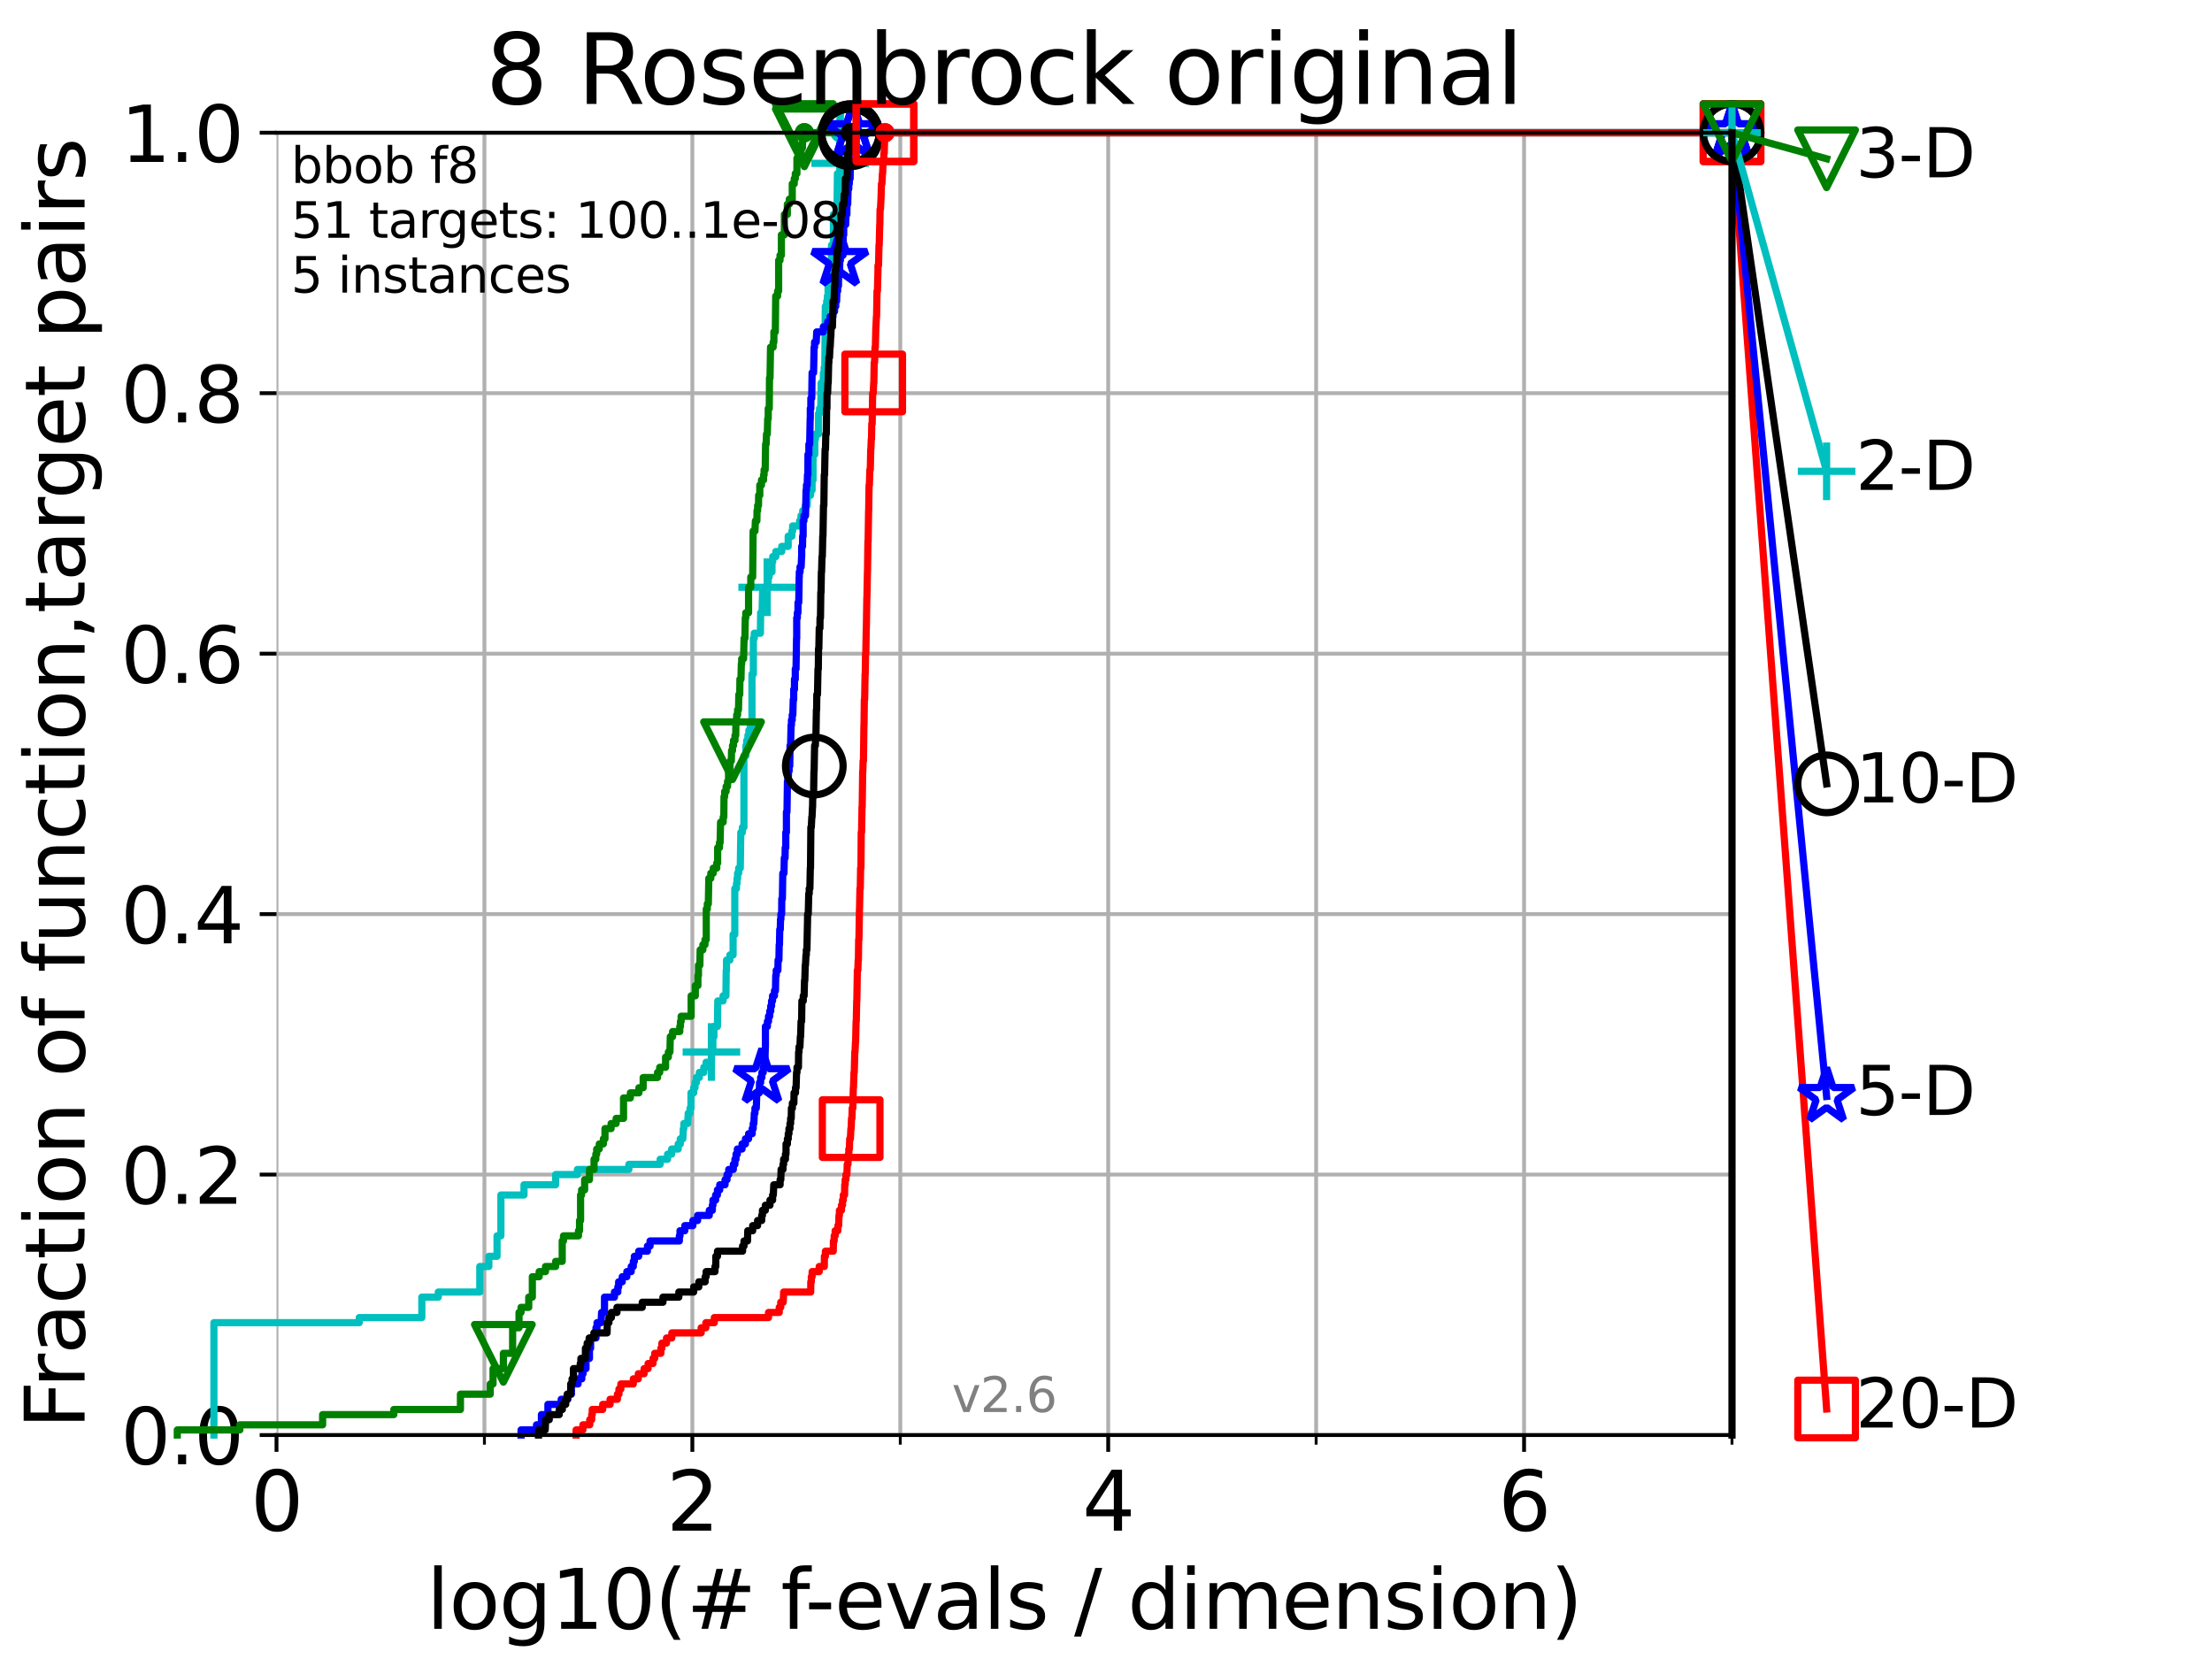 <?xml version="1.0" encoding="utf-8" standalone="no"?>
<!DOCTYPE svg PUBLIC "-//W3C//DTD SVG 1.1//EN"
  "http://www.w3.org/Graphics/SVG/1.1/DTD/svg11.dtd">
<svg xmlns:xlink="http://www.w3.org/1999/xlink" width="460.8pt" height="345.6pt" viewBox="0 0 460.8 345.6" xmlns="http://www.w3.org/2000/svg" version="1.1">
 <defs>
  <style type="text/css">*{stroke-linejoin: round; stroke-linecap: butt}</style>
 </defs>
 <g id="figure_1">
  <g id="patch_1">
   <path d="M 0 345.6 
L 460.8 345.6 
L 460.8 0 
L 0 0 
z
" style="fill: #ffffff"/>
  </g>
  <g id="axes_1">
   <g id="patch_2">
    <path d="M 57.6 298.944 
L 360.806 298.944 
L 360.806 27.648 
L 57.6 27.648 
z
" style="fill: #ffffff"/>
   </g>
   <g id="matplotlib.axis_1">
    <g id="xtick_1">
     <g id="line2d_1">
      <path d="M 57.6 298.944 
L 57.6 27.648 
" clip-path="url(#p89b7d6b9c9)" style="fill: none; stroke: #b0b0b0; stroke-width: 0.8; stroke-linecap: square"/>
     </g>
     <g id="line2d_2">
      <defs>
       <path id="mffa2785dce" d="M 0 0 
L 0 3.5 
" style="stroke: #000000; stroke-width: 0.8"/>
      </defs>
      <g>
       <use xlink:href="#mffa2785dce" x="57.6" y="298.944" style="stroke: #000000; stroke-width: 0.8"/>
      </g>
     </g>
     <g id="text_1">
      <!-- 0 -->
      <g transform="translate(52.192 318.861)scale(0.17 -0.17)">
       <defs>
        <path id="DejaVuSans-30" d="M 2034 4250 
Q 1547 4250 1301 3770 
Q 1056 3291 1056 2328 
Q 1056 1369 1301 889 
Q 1547 409 2034 409 
Q 2525 409 2770 889 
Q 3016 1369 3016 2328 
Q 3016 3291 2770 3770 
Q 2525 4250 2034 4250 
z
M 2034 4750 
Q 2819 4750 3233 4129 
Q 3647 3509 3647 2328 
Q 3647 1150 3233 529 
Q 2819 -91 2034 -91 
Q 1250 -91 836 529 
Q 422 1150 422 2328 
Q 422 3509 836 4129 
Q 1250 4750 2034 4750 
z
" transform="scale(0.016)"/>
       </defs>
       <use xlink:href="#DejaVuSans-30"/>
      </g>
     </g>
    </g>
    <g id="xtick_2">
     <g id="line2d_3">
      <path d="M 144.23 298.944 
L 144.23 27.648 
" clip-path="url(#p89b7d6b9c9)" style="fill: none; stroke: #b0b0b0; stroke-width: 0.8; stroke-linecap: square"/>
     </g>
     <g id="line2d_4">
      <g>
       <use xlink:href="#mffa2785dce" x="144.23" y="298.944" style="stroke: #000000; stroke-width: 0.8"/>
      </g>
     </g>
     <g id="text_2">
      <!-- 2 -->
      <g transform="translate(138.822 318.861)scale(0.17 -0.17)">
       <defs>
        <path id="DejaVuSans-32" d="M 1228 531 
L 3431 531 
L 3431 0 
L 469 0 
L 469 531 
Q 828 903 1448 1529 
Q 2069 2156 2228 2338 
Q 2531 2678 2651 2914 
Q 2772 3150 2772 3378 
Q 2772 3750 2511 3984 
Q 2250 4219 1831 4219 
Q 1534 4219 1204 4116 
Q 875 4013 500 3803 
L 500 4441 
Q 881 4594 1212 4672 
Q 1544 4750 1819 4750 
Q 2544 4750 2975 4387 
Q 3406 4025 3406 3419 
Q 3406 3131 3298 2873 
Q 3191 2616 2906 2266 
Q 2828 2175 2409 1742 
Q 1991 1309 1228 531 
z
" transform="scale(0.016)"/>
       </defs>
       <use xlink:href="#DejaVuSans-32"/>
      </g>
     </g>
    </g>
    <g id="xtick_3">
     <g id="line2d_5">
      <path d="M 230.861 298.944 
L 230.861 27.648 
" clip-path="url(#p89b7d6b9c9)" style="fill: none; stroke: #b0b0b0; stroke-width: 0.8; stroke-linecap: square"/>
     </g>
     <g id="line2d_6">
      <g>
       <use xlink:href="#mffa2785dce" x="230.861" y="298.944" style="stroke: #000000; stroke-width: 0.8"/>
      </g>
     </g>
     <g id="text_3">
      <!-- 4 -->
      <g transform="translate(225.453 318.861)scale(0.17 -0.17)">
       <defs>
        <path id="DejaVuSans-34" d="M 2419 4116 
L 825 1625 
L 2419 1625 
L 2419 4116 
z
M 2253 4666 
L 3047 4666 
L 3047 1625 
L 3713 1625 
L 3713 1100 
L 3047 1100 
L 3047 0 
L 2419 0 
L 2419 1100 
L 313 1100 
L 313 1709 
L 2253 4666 
z
" transform="scale(0.016)"/>
       </defs>
       <use xlink:href="#DejaVuSans-34"/>
      </g>
     </g>
    </g>
    <g id="xtick_4">
     <g id="line2d_7">
      <path d="M 317.491 298.944 
L 317.491 27.648 
" clip-path="url(#p89b7d6b9c9)" style="fill: none; stroke: #b0b0b0; stroke-width: 0.8; stroke-linecap: square"/>
     </g>
     <g id="line2d_8">
      <g>
       <use xlink:href="#mffa2785dce" x="317.491" y="298.944" style="stroke: #000000; stroke-width: 0.8"/>
      </g>
     </g>
     <g id="text_4">
      <!-- 6 -->
      <g transform="translate(312.083 318.861)scale(0.17 -0.17)">
       <defs>
        <path id="DejaVuSans-36" d="M 2113 2584 
Q 1688 2584 1439 2293 
Q 1191 2003 1191 1497 
Q 1191 994 1439 701 
Q 1688 409 2113 409 
Q 2538 409 2786 701 
Q 3034 994 3034 1497 
Q 3034 2003 2786 2293 
Q 2538 2584 2113 2584 
z
M 3366 4563 
L 3366 3988 
Q 3128 4100 2886 4159 
Q 2644 4219 2406 4219 
Q 1781 4219 1451 3797 
Q 1122 3375 1075 2522 
Q 1259 2794 1537 2939 
Q 1816 3084 2150 3084 
Q 2853 3084 3261 2657 
Q 3669 2231 3669 1497 
Q 3669 778 3244 343 
Q 2819 -91 2113 -91 
Q 1303 -91 875 529 
Q 447 1150 447 2328 
Q 447 3434 972 4092 
Q 1497 4750 2381 4750 
Q 2619 4750 2861 4703 
Q 3103 4656 3366 4563 
z
" transform="scale(0.016)"/>
       </defs>
       <use xlink:href="#DejaVuSans-36"/>
      </g>
     </g>
    </g>
    <g id="xtick_5">
     <g id="line2d_9">
      <path d="M 100.915 298.944 
L 100.915 27.648 
" clip-path="url(#p89b7d6b9c9)" style="fill: none; stroke: #b0b0b0; stroke-width: 0.8; stroke-linecap: square"/>
     </g>
     <g id="line2d_10">
      <defs>
       <path id="mf4cf367662" d="M 0 0 
L 0 2 
" style="stroke: #000000; stroke-width: 0.6"/>
      </defs>
      <g>
       <use xlink:href="#mf4cf367662" x="100.915" y="298.944" style="stroke: #000000; stroke-width: 0.6"/>
      </g>
     </g>
    </g>
    <g id="xtick_6">
     <g id="line2d_11">
      <path d="M 187.546 298.944 
L 187.546 27.648 
" clip-path="url(#p89b7d6b9c9)" style="fill: none; stroke: #b0b0b0; stroke-width: 0.8; stroke-linecap: square"/>
     </g>
     <g id="line2d_12">
      <g>
       <use xlink:href="#mf4cf367662" x="187.546" y="298.944" style="stroke: #000000; stroke-width: 0.6"/>
      </g>
     </g>
    </g>
    <g id="xtick_7">
     <g id="line2d_13">
      <path d="M 274.176 298.944 
L 274.176 27.648 
" clip-path="url(#p89b7d6b9c9)" style="fill: none; stroke: #b0b0b0; stroke-width: 0.8; stroke-linecap: square"/>
     </g>
     <g id="line2d_14">
      <g>
       <use xlink:href="#mf4cf367662" x="274.176" y="298.944" style="stroke: #000000; stroke-width: 0.6"/>
      </g>
     </g>
    </g>
    <g id="xtick_8">
     <g id="line2d_15">
      <path d="M 360.806 298.944 
L 360.806 27.648 
" clip-path="url(#p89b7d6b9c9)" style="fill: none; stroke: #b0b0b0; stroke-width: 0.8; stroke-linecap: square"/>
     </g>
     <g id="line2d_16">
      <g>
       <use xlink:href="#mf4cf367662" x="360.806" y="298.944" style="stroke: #000000; stroke-width: 0.6"/>
      </g>
     </g>
    </g>
    <g id="text_5">
     <!-- log10(# f-evals / dimension) -->
     <g transform="translate(88.823 339.314)scale(0.17 -0.17)">
      <defs>
       <path id="DejaVuSans-6c" d="M 603 4863 
L 1178 4863 
L 1178 0 
L 603 0 
L 603 4863 
z
" transform="scale(0.016)"/>
       <path id="DejaVuSans-6f" d="M 1959 3097 
Q 1497 3097 1228 2736 
Q 959 2375 959 1747 
Q 959 1119 1226 758 
Q 1494 397 1959 397 
Q 2419 397 2687 759 
Q 2956 1122 2956 1747 
Q 2956 2369 2687 2733 
Q 2419 3097 1959 3097 
z
M 1959 3584 
Q 2709 3584 3137 3096 
Q 3566 2609 3566 1747 
Q 3566 888 3137 398 
Q 2709 -91 1959 -91 
Q 1206 -91 779 398 
Q 353 888 353 1747 
Q 353 2609 779 3096 
Q 1206 3584 1959 3584 
z
" transform="scale(0.016)"/>
       <path id="DejaVuSans-67" d="M 2906 1791 
Q 2906 2416 2648 2759 
Q 2391 3103 1925 3103 
Q 1463 3103 1205 2759 
Q 947 2416 947 1791 
Q 947 1169 1205 825 
Q 1463 481 1925 481 
Q 2391 481 2648 825 
Q 2906 1169 2906 1791 
z
M 3481 434 
Q 3481 -459 3084 -895 
Q 2688 -1331 1869 -1331 
Q 1566 -1331 1297 -1286 
Q 1028 -1241 775 -1147 
L 775 -588 
Q 1028 -725 1275 -790 
Q 1522 -856 1778 -856 
Q 2344 -856 2625 -561 
Q 2906 -266 2906 331 
L 2906 616 
Q 2728 306 2450 153 
Q 2172 0 1784 0 
Q 1141 0 747 490 
Q 353 981 353 1791 
Q 353 2603 747 3093 
Q 1141 3584 1784 3584 
Q 2172 3584 2450 3431 
Q 2728 3278 2906 2969 
L 2906 3500 
L 3481 3500 
L 3481 434 
z
" transform="scale(0.016)"/>
       <path id="DejaVuSans-31" d="M 794 531 
L 1825 531 
L 1825 4091 
L 703 3866 
L 703 4441 
L 1819 4666 
L 2450 4666 
L 2450 531 
L 3481 531 
L 3481 0 
L 794 0 
L 794 531 
z
" transform="scale(0.016)"/>
       <path id="DejaVuSans-28" d="M 1984 4856 
Q 1566 4138 1362 3434 
Q 1159 2731 1159 2009 
Q 1159 1288 1364 580 
Q 1569 -128 1984 -844 
L 1484 -844 
Q 1016 -109 783 600 
Q 550 1309 550 2009 
Q 550 2706 781 3412 
Q 1013 4119 1484 4856 
L 1984 4856 
z
" transform="scale(0.016)"/>
       <path id="DejaVuSans-23" d="M 3272 2816 
L 2363 2816 
L 2100 1772 
L 3016 1772 
L 3272 2816 
z
M 2803 4594 
L 2478 3297 
L 3391 3297 
L 3719 4594 
L 4219 4594 
L 3897 3297 
L 4872 3297 
L 4872 2816 
L 3775 2816 
L 3519 1772 
L 4513 1772 
L 4513 1294 
L 3397 1294 
L 3072 0 
L 2572 0 
L 2894 1294 
L 1978 1294 
L 1656 0 
L 1153 0 
L 1478 1294 
L 494 1294 
L 494 1772 
L 1594 1772 
L 1856 2816 
L 850 2816 
L 850 3297 
L 1978 3297 
L 2297 4594 
L 2803 4594 
z
" transform="scale(0.016)"/>
       <path id="DejaVuSans-20" transform="scale(0.016)"/>
       <path id="DejaVuSans-66" d="M 2375 4863 
L 2375 4384 
L 1825 4384 
Q 1516 4384 1395 4259 
Q 1275 4134 1275 3809 
L 1275 3500 
L 2222 3500 
L 2222 3053 
L 1275 3053 
L 1275 0 
L 697 0 
L 697 3053 
L 147 3053 
L 147 3500 
L 697 3500 
L 697 3744 
Q 697 4328 969 4595 
Q 1241 4863 1831 4863 
L 2375 4863 
z
" transform="scale(0.016)"/>
       <path id="DejaVuSans-2d" d="M 313 2009 
L 1997 2009 
L 1997 1497 
L 313 1497 
L 313 2009 
z
" transform="scale(0.016)"/>
       <path id="DejaVuSans-65" d="M 3597 1894 
L 3597 1613 
L 953 1613 
Q 991 1019 1311 708 
Q 1631 397 2203 397 
Q 2534 397 2845 478 
Q 3156 559 3463 722 
L 3463 178 
Q 3153 47 2828 -22 
Q 2503 -91 2169 -91 
Q 1331 -91 842 396 
Q 353 884 353 1716 
Q 353 2575 817 3079 
Q 1281 3584 2069 3584 
Q 2775 3584 3186 3129 
Q 3597 2675 3597 1894 
z
M 3022 2063 
Q 3016 2534 2758 2815 
Q 2500 3097 2075 3097 
Q 1594 3097 1305 2825 
Q 1016 2553 972 2059 
L 3022 2063 
z
" transform="scale(0.016)"/>
       <path id="DejaVuSans-76" d="M 191 3500 
L 800 3500 
L 1894 563 
L 2988 3500 
L 3597 3500 
L 2284 0 
L 1503 0 
L 191 3500 
z
" transform="scale(0.016)"/>
       <path id="DejaVuSans-61" d="M 2194 1759 
Q 1497 1759 1228 1600 
Q 959 1441 959 1056 
Q 959 750 1161 570 
Q 1363 391 1709 391 
Q 2188 391 2477 730 
Q 2766 1069 2766 1631 
L 2766 1759 
L 2194 1759 
z
M 3341 1997 
L 3341 0 
L 2766 0 
L 2766 531 
Q 2569 213 2275 61 
Q 1981 -91 1556 -91 
Q 1019 -91 701 211 
Q 384 513 384 1019 
Q 384 1609 779 1909 
Q 1175 2209 1959 2209 
L 2766 2209 
L 2766 2266 
Q 2766 2663 2505 2880 
Q 2244 3097 1772 3097 
Q 1472 3097 1187 3025 
Q 903 2953 641 2809 
L 641 3341 
Q 956 3463 1253 3523 
Q 1550 3584 1831 3584 
Q 2591 3584 2966 3190 
Q 3341 2797 3341 1997 
z
" transform="scale(0.016)"/>
       <path id="DejaVuSans-73" d="M 2834 3397 
L 2834 2853 
Q 2591 2978 2328 3040 
Q 2066 3103 1784 3103 
Q 1356 3103 1142 2972 
Q 928 2841 928 2578 
Q 928 2378 1081 2264 
Q 1234 2150 1697 2047 
L 1894 2003 
Q 2506 1872 2764 1633 
Q 3022 1394 3022 966 
Q 3022 478 2636 193 
Q 2250 -91 1575 -91 
Q 1294 -91 989 -36 
Q 684 19 347 128 
L 347 722 
Q 666 556 975 473 
Q 1284 391 1588 391 
Q 1994 391 2212 530 
Q 2431 669 2431 922 
Q 2431 1156 2273 1281 
Q 2116 1406 1581 1522 
L 1381 1569 
Q 847 1681 609 1914 
Q 372 2147 372 2553 
Q 372 3047 722 3315 
Q 1072 3584 1716 3584 
Q 2034 3584 2315 3537 
Q 2597 3491 2834 3397 
z
" transform="scale(0.016)"/>
       <path id="DejaVuSans-2f" d="M 1625 4666 
L 2156 4666 
L 531 -594 
L 0 -594 
L 1625 4666 
z
" transform="scale(0.016)"/>
       <path id="DejaVuSans-64" d="M 2906 2969 
L 2906 4863 
L 3481 4863 
L 3481 0 
L 2906 0 
L 2906 525 
Q 2725 213 2448 61 
Q 2172 -91 1784 -91 
Q 1150 -91 751 415 
Q 353 922 353 1747 
Q 353 2572 751 3078 
Q 1150 3584 1784 3584 
Q 2172 3584 2448 3432 
Q 2725 3281 2906 2969 
z
M 947 1747 
Q 947 1113 1208 752 
Q 1469 391 1925 391 
Q 2381 391 2643 752 
Q 2906 1113 2906 1747 
Q 2906 2381 2643 2742 
Q 2381 3103 1925 3103 
Q 1469 3103 1208 2742 
Q 947 2381 947 1747 
z
" transform="scale(0.016)"/>
       <path id="DejaVuSans-69" d="M 603 3500 
L 1178 3500 
L 1178 0 
L 603 0 
L 603 3500 
z
M 603 4863 
L 1178 4863 
L 1178 4134 
L 603 4134 
L 603 4863 
z
" transform="scale(0.016)"/>
       <path id="DejaVuSans-6d" d="M 3328 2828 
Q 3544 3216 3844 3400 
Q 4144 3584 4550 3584 
Q 5097 3584 5394 3201 
Q 5691 2819 5691 2113 
L 5691 0 
L 5113 0 
L 5113 2094 
Q 5113 2597 4934 2840 
Q 4756 3084 4391 3084 
Q 3944 3084 3684 2787 
Q 3425 2491 3425 1978 
L 3425 0 
L 2847 0 
L 2847 2094 
Q 2847 2600 2669 2842 
Q 2491 3084 2119 3084 
Q 1678 3084 1418 2786 
Q 1159 2488 1159 1978 
L 1159 0 
L 581 0 
L 581 3500 
L 1159 3500 
L 1159 2956 
Q 1356 3278 1631 3431 
Q 1906 3584 2284 3584 
Q 2666 3584 2933 3390 
Q 3200 3197 3328 2828 
z
" transform="scale(0.016)"/>
       <path id="DejaVuSans-6e" d="M 3513 2113 
L 3513 0 
L 2938 0 
L 2938 2094 
Q 2938 2591 2744 2837 
Q 2550 3084 2163 3084 
Q 1697 3084 1428 2787 
Q 1159 2491 1159 1978 
L 1159 0 
L 581 0 
L 581 3500 
L 1159 3500 
L 1159 2956 
Q 1366 3272 1645 3428 
Q 1925 3584 2291 3584 
Q 2894 3584 3203 3211 
Q 3513 2838 3513 2113 
z
" transform="scale(0.016)"/>
       <path id="DejaVuSans-29" d="M 513 4856 
L 1013 4856 
Q 1481 4119 1714 3412 
Q 1947 2706 1947 2009 
Q 1947 1309 1714 600 
Q 1481 -109 1013 -844 
L 513 -844 
Q 928 -128 1133 580 
Q 1338 1288 1338 2009 
Q 1338 2731 1133 3434 
Q 928 4138 513 4856 
z
" transform="scale(0.016)"/>
      </defs>
      <use xlink:href="#DejaVuSans-6c"/>
      <use xlink:href="#DejaVuSans-6f" x="27.783"/>
      <use xlink:href="#DejaVuSans-67" x="88.965"/>
      <use xlink:href="#DejaVuSans-31" x="152.441"/>
      <use xlink:href="#DejaVuSans-30" x="216.064"/>
      <use xlink:href="#DejaVuSans-28" x="279.688"/>
      <use xlink:href="#DejaVuSans-23" x="318.701"/>
      <use xlink:href="#DejaVuSans-20" x="402.49"/>
      <use xlink:href="#DejaVuSans-66" x="434.277"/>
      <use xlink:href="#DejaVuSans-2d" x="463.982"/>
      <use xlink:href="#DejaVuSans-65" x="500.066"/>
      <use xlink:href="#DejaVuSans-76" x="561.59"/>
      <use xlink:href="#DejaVuSans-61" x="620.77"/>
      <use xlink:href="#DejaVuSans-6c" x="682.049"/>
      <use xlink:href="#DejaVuSans-73" x="709.832"/>
      <use xlink:href="#DejaVuSans-20" x="761.932"/>
      <use xlink:href="#DejaVuSans-2f" x="793.719"/>
      <use xlink:href="#DejaVuSans-20" x="827.41"/>
      <use xlink:href="#DejaVuSans-64" x="859.197"/>
      <use xlink:href="#DejaVuSans-69" x="922.674"/>
      <use xlink:href="#DejaVuSans-6d" x="950.457"/>
      <use xlink:href="#DejaVuSans-65" x="1047.869"/>
      <use xlink:href="#DejaVuSans-6e" x="1109.393"/>
      <use xlink:href="#DejaVuSans-73" x="1172.771"/>
      <use xlink:href="#DejaVuSans-69" x="1224.871"/>
      <use xlink:href="#DejaVuSans-6f" x="1252.654"/>
      <use xlink:href="#DejaVuSans-6e" x="1313.836"/>
      <use xlink:href="#DejaVuSans-29" x="1377.215"/>
     </g>
    </g>
   </g>
   <g id="matplotlib.axis_2">
    <g id="ytick_1">
     <g id="line2d_17">
      <path d="M 57.6 298.944 
L 360.806 298.944 
" clip-path="url(#p89b7d6b9c9)" style="fill: none; stroke: #b0b0b0; stroke-width: 0.8; stroke-linecap: square"/>
     </g>
     <g id="line2d_18">
      <defs>
       <path id="m672d42a4ca" d="M 0 0 
L -3.5 0 
" style="stroke: #000000; stroke-width: 0.8"/>
      </defs>
      <g>
       <use xlink:href="#m672d42a4ca" x="57.6" y="298.944" style="stroke: #000000; stroke-width: 0.8"/>
      </g>
     </g>
     <g id="text_6">
      <!-- 0.0 -->
      <g transform="translate(25.155 305.023)scale(0.16 -0.16)">
       <defs>
        <path id="DejaVuSans-2e" d="M 684 794 
L 1344 794 
L 1344 0 
L 684 0 
L 684 794 
z
" transform="scale(0.016)"/>
       </defs>
       <use xlink:href="#DejaVuSans-30"/>
       <use xlink:href="#DejaVuSans-2e" x="63.623"/>
       <use xlink:href="#DejaVuSans-30" x="95.41"/>
      </g>
     </g>
    </g>
    <g id="ytick_2">
     <g id="line2d_19">
      <path d="M 57.6 244.685 
L 360.806 244.685 
" clip-path="url(#p89b7d6b9c9)" style="fill: none; stroke: #b0b0b0; stroke-width: 0.8; stroke-linecap: square"/>
     </g>
     <g id="line2d_20">
      <g>
       <use xlink:href="#m672d42a4ca" x="57.6" y="244.685" style="stroke: #000000; stroke-width: 0.8"/>
      </g>
     </g>
     <g id="text_7">
      <!-- 0.2 -->
      <g transform="translate(25.155 250.764)scale(0.16 -0.16)">
       <use xlink:href="#DejaVuSans-30"/>
       <use xlink:href="#DejaVuSans-2e" x="63.623"/>
       <use xlink:href="#DejaVuSans-32" x="95.41"/>
      </g>
     </g>
    </g>
    <g id="ytick_3">
     <g id="line2d_21">
      <path d="M 57.6 190.426 
L 360.806 190.426 
" clip-path="url(#p89b7d6b9c9)" style="fill: none; stroke: #b0b0b0; stroke-width: 0.8; stroke-linecap: square"/>
     </g>
     <g id="line2d_22">
      <g>
       <use xlink:href="#m672d42a4ca" x="57.6" y="190.426" style="stroke: #000000; stroke-width: 0.8"/>
      </g>
     </g>
     <g id="text_8">
      <!-- 0.4 -->
      <g transform="translate(25.155 196.504)scale(0.16 -0.16)">
       <use xlink:href="#DejaVuSans-30"/>
       <use xlink:href="#DejaVuSans-2e" x="63.623"/>
       <use xlink:href="#DejaVuSans-34" x="95.41"/>
      </g>
     </g>
    </g>
    <g id="ytick_4">
     <g id="line2d_23">
      <path d="M 57.6 136.166 
L 360.806 136.166 
" clip-path="url(#p89b7d6b9c9)" style="fill: none; stroke: #b0b0b0; stroke-width: 0.8; stroke-linecap: square"/>
     </g>
     <g id="line2d_24">
      <g>
       <use xlink:href="#m672d42a4ca" x="57.6" y="136.166" style="stroke: #000000; stroke-width: 0.8"/>
      </g>
     </g>
     <g id="text_9">
      <!-- 0.6 -->
      <g transform="translate(25.155 142.245)scale(0.16 -0.16)">
       <use xlink:href="#DejaVuSans-30"/>
       <use xlink:href="#DejaVuSans-2e" x="63.623"/>
       <use xlink:href="#DejaVuSans-36" x="95.41"/>
      </g>
     </g>
    </g>
    <g id="ytick_5">
     <g id="line2d_25">
      <path d="M 57.6 81.907 
L 360.806 81.907 
" clip-path="url(#p89b7d6b9c9)" style="fill: none; stroke: #b0b0b0; stroke-width: 0.8; stroke-linecap: square"/>
     </g>
     <g id="line2d_26">
      <g>
       <use xlink:href="#m672d42a4ca" x="57.6" y="81.907" style="stroke: #000000; stroke-width: 0.8"/>
      </g>
     </g>
     <g id="text_10">
      <!-- 0.8 -->
      <g transform="translate(25.155 87.986)scale(0.16 -0.16)">
       <defs>
        <path id="DejaVuSans-38" d="M 2034 2216 
Q 1584 2216 1326 1975 
Q 1069 1734 1069 1313 
Q 1069 891 1326 650 
Q 1584 409 2034 409 
Q 2484 409 2743 651 
Q 3003 894 3003 1313 
Q 3003 1734 2745 1975 
Q 2488 2216 2034 2216 
z
M 1403 2484 
Q 997 2584 770 2862 
Q 544 3141 544 3541 
Q 544 4100 942 4425 
Q 1341 4750 2034 4750 
Q 2731 4750 3128 4425 
Q 3525 4100 3525 3541 
Q 3525 3141 3298 2862 
Q 3072 2584 2669 2484 
Q 3125 2378 3379 2068 
Q 3634 1759 3634 1313 
Q 3634 634 3220 271 
Q 2806 -91 2034 -91 
Q 1263 -91 848 271 
Q 434 634 434 1313 
Q 434 1759 690 2068 
Q 947 2378 1403 2484 
z
M 1172 3481 
Q 1172 3119 1398 2916 
Q 1625 2713 2034 2713 
Q 2441 2713 2670 2916 
Q 2900 3119 2900 3481 
Q 2900 3844 2670 4047 
Q 2441 4250 2034 4250 
Q 1625 4250 1398 4047 
Q 1172 3844 1172 3481 
z
" transform="scale(0.016)"/>
       </defs>
       <use xlink:href="#DejaVuSans-30"/>
       <use xlink:href="#DejaVuSans-2e" x="63.623"/>
       <use xlink:href="#DejaVuSans-38" x="95.41"/>
      </g>
     </g>
    </g>
    <g id="ytick_6">
     <g id="line2d_27">
      <path d="M 57.6 27.648 
L 360.806 27.648 
" clip-path="url(#p89b7d6b9c9)" style="fill: none; stroke: #b0b0b0; stroke-width: 0.8; stroke-linecap: square"/>
     </g>
     <g id="line2d_28">
      <g>
       <use xlink:href="#m672d42a4ca" x="57.6" y="27.648" style="stroke: #000000; stroke-width: 0.8"/>
      </g>
     </g>
     <g id="text_11">
      <!-- 1.0 -->
      <g transform="translate(25.155 33.727)scale(0.16 -0.16)">
       <use xlink:href="#DejaVuSans-31"/>
       <use xlink:href="#DejaVuSans-2e" x="63.623"/>
       <use xlink:href="#DejaVuSans-30" x="95.41"/>
      </g>
     </g>
    </g>
    <g id="text_12">
     <!-- Fraction of function,target pairs -->
     <g transform="translate(17.62 297.681)rotate(-90)scale(0.17 -0.17)">
      <defs>
       <path id="DejaVuSans-46" d="M 628 4666 
L 3309 4666 
L 3309 4134 
L 1259 4134 
L 1259 2759 
L 3109 2759 
L 3109 2228 
L 1259 2228 
L 1259 0 
L 628 0 
L 628 4666 
z
" transform="scale(0.016)"/>
       <path id="DejaVuSans-72" d="M 2631 2963 
Q 2534 3019 2420 3045 
Q 2306 3072 2169 3072 
Q 1681 3072 1420 2755 
Q 1159 2438 1159 1844 
L 1159 0 
L 581 0 
L 581 3500 
L 1159 3500 
L 1159 2956 
Q 1341 3275 1631 3429 
Q 1922 3584 2338 3584 
Q 2397 3584 2469 3576 
Q 2541 3569 2628 3553 
L 2631 2963 
z
" transform="scale(0.016)"/>
       <path id="DejaVuSans-63" d="M 3122 3366 
L 3122 2828 
Q 2878 2963 2633 3030 
Q 2388 3097 2138 3097 
Q 1578 3097 1268 2742 
Q 959 2388 959 1747 
Q 959 1106 1268 751 
Q 1578 397 2138 397 
Q 2388 397 2633 464 
Q 2878 531 3122 666 
L 3122 134 
Q 2881 22 2623 -34 
Q 2366 -91 2075 -91 
Q 1284 -91 818 406 
Q 353 903 353 1747 
Q 353 2603 823 3093 
Q 1294 3584 2113 3584 
Q 2378 3584 2631 3529 
Q 2884 3475 3122 3366 
z
" transform="scale(0.016)"/>
       <path id="DejaVuSans-74" d="M 1172 4494 
L 1172 3500 
L 2356 3500 
L 2356 3053 
L 1172 3053 
L 1172 1153 
Q 1172 725 1289 603 
Q 1406 481 1766 481 
L 2356 481 
L 2356 0 
L 1766 0 
Q 1100 0 847 248 
Q 594 497 594 1153 
L 594 3053 
L 172 3053 
L 172 3500 
L 594 3500 
L 594 4494 
L 1172 4494 
z
" transform="scale(0.016)"/>
       <path id="DejaVuSans-75" d="M 544 1381 
L 544 3500 
L 1119 3500 
L 1119 1403 
Q 1119 906 1312 657 
Q 1506 409 1894 409 
Q 2359 409 2629 706 
Q 2900 1003 2900 1516 
L 2900 3500 
L 3475 3500 
L 3475 0 
L 2900 0 
L 2900 538 
Q 2691 219 2414 64 
Q 2138 -91 1772 -91 
Q 1169 -91 856 284 
Q 544 659 544 1381 
z
M 1991 3584 
L 1991 3584 
z
" transform="scale(0.016)"/>
       <path id="DejaVuSans-2c" d="M 750 794 
L 1409 794 
L 1409 256 
L 897 -744 
L 494 -744 
L 750 256 
L 750 794 
z
" transform="scale(0.016)"/>
       <path id="DejaVuSans-70" d="M 1159 525 
L 1159 -1331 
L 581 -1331 
L 581 3500 
L 1159 3500 
L 1159 2969 
Q 1341 3281 1617 3432 
Q 1894 3584 2278 3584 
Q 2916 3584 3314 3078 
Q 3713 2572 3713 1747 
Q 3713 922 3314 415 
Q 2916 -91 2278 -91 
Q 1894 -91 1617 61 
Q 1341 213 1159 525 
z
M 3116 1747 
Q 3116 2381 2855 2742 
Q 2594 3103 2138 3103 
Q 1681 3103 1420 2742 
Q 1159 2381 1159 1747 
Q 1159 1113 1420 752 
Q 1681 391 2138 391 
Q 2594 391 2855 752 
Q 3116 1113 3116 1747 
z
" transform="scale(0.016)"/>
      </defs>
      <use xlink:href="#DejaVuSans-46"/>
      <use xlink:href="#DejaVuSans-72" x="50.27"/>
      <use xlink:href="#DejaVuSans-61" x="91.383"/>
      <use xlink:href="#DejaVuSans-63" x="152.662"/>
      <use xlink:href="#DejaVuSans-74" x="207.643"/>
      <use xlink:href="#DejaVuSans-69" x="246.852"/>
      <use xlink:href="#DejaVuSans-6f" x="274.635"/>
      <use xlink:href="#DejaVuSans-6e" x="335.816"/>
      <use xlink:href="#DejaVuSans-20" x="399.195"/>
      <use xlink:href="#DejaVuSans-6f" x="430.982"/>
      <use xlink:href="#DejaVuSans-66" x="492.164"/>
      <use xlink:href="#DejaVuSans-20" x="527.369"/>
      <use xlink:href="#DejaVuSans-66" x="559.156"/>
      <use xlink:href="#DejaVuSans-75" x="594.361"/>
      <use xlink:href="#DejaVuSans-6e" x="657.74"/>
      <use xlink:href="#DejaVuSans-63" x="721.119"/>
      <use xlink:href="#DejaVuSans-74" x="776.1"/>
      <use xlink:href="#DejaVuSans-69" x="815.309"/>
      <use xlink:href="#DejaVuSans-6f" x="843.092"/>
      <use xlink:href="#DejaVuSans-6e" x="904.273"/>
      <use xlink:href="#DejaVuSans-2c" x="967.652"/>
      <use xlink:href="#DejaVuSans-74" x="999.439"/>
      <use xlink:href="#DejaVuSans-61" x="1038.648"/>
      <use xlink:href="#DejaVuSans-72" x="1099.928"/>
      <use xlink:href="#DejaVuSans-67" x="1139.291"/>
      <use xlink:href="#DejaVuSans-65" x="1202.768"/>
      <use xlink:href="#DejaVuSans-74" x="1264.291"/>
      <use xlink:href="#DejaVuSans-20" x="1303.5"/>
      <use xlink:href="#DejaVuSans-70" x="1335.287"/>
      <use xlink:href="#DejaVuSans-61" x="1398.764"/>
      <use xlink:href="#DejaVuSans-69" x="1460.043"/>
      <use xlink:href="#DejaVuSans-72" x="1487.826"/>
      <use xlink:href="#DejaVuSans-73" x="1528.939"/>
     </g>
    </g>
   </g>
   <g id="line2d_29">
    <defs>
     <path id="m967bbfb4fe" d="M 0 1.5 
C 0.398 1.5 0.779 1.342 1.061 1.061 
C 1.342 0.779 1.5 0.398 1.5 0 
C 1.5 -0.398 1.342 -0.779 1.061 -1.061 
C 0.779 -1.342 0.398 -1.5 0 -1.5 
C -0.398 -1.5 -0.779 -1.342 -1.061 -1.061 
C -1.342 -0.779 -1.5 -0.398 -1.5 0 
C -1.5 0.398 -1.342 0.779 -1.061 1.061 
C -0.779 1.342 -0.398 1.5 0 1.5 
z
" style="stroke: #00bfbf"/>
    </defs>
    <g>
     <use xlink:href="#m967bbfb4fe" x="175.026" y="27.648" style="fill: #00bfbf; stroke: #00bfbf"/>
     <use xlink:href="#m967bbfb4fe" x="175.026" y="27.648" style="fill: #00bfbf; stroke: #00bfbf"/>
    </g>
   </g>
   <g id="line2d_30">
    <path d="M 44.561 298.944 
L 44.561 275.538 
L 74.837 275.538 
L 74.837 274.474 
L 87.876 274.474 
L 87.876 270.219 
L 91.306 270.219 
L 91.306 269.155 
L 99.95 269.155 
L 99.95 263.835 
L 101.833 263.835 
L 101.833 261.707 
L 103.544 261.707 
L 103.544 257.452 
L 104.345 257.452 
L 104.345 248.94 
L 109.159 248.94 
L 109.159 246.813 
L 115.747 246.813 
L 115.747 244.685 
L 120.284 244.685 
L 120.284 243.621 
L 131.002 243.621 
L 131.002 242.557 
L 137.521 242.557 
L 137.521 241.493 
L 139.068 241.493 
L 139.068 240.429 
L 139.915 240.429 
L 139.915 239.365 
L 141.283 239.365 
L 141.283 238.301 
L 141.718 238.301 
L 141.718 237.237 
L 142.248 237.237 
L 142.353 235.11 
L 142.456 235.11 
L 142.456 234.046 
L 143.265 234.046 
L 143.364 231.918 
L 143.754 231.918 
L 143.754 230.854 
L 143.946 230.854 
L 143.946 227.662 
L 144.51 227.662 
L 144.51 226.598 
L 144.786 226.598 
L 144.786 225.534 
L 145.058 225.534 
L 145.058 224.471 
L 145.678 224.471 
L 145.678 223.407 
L 146.613 223.407 
L 146.613 222.343 
L 147.103 222.343 
L 147.103 221.279 
L 148.201 221.279 
L 148.201 219.151 
L 148.503 219.151 
L 148.503 215.959 
L 148.727 215.959 
L 148.727 213.832 
L 149.453 213.832 
L 149.524 208.512 
L 150.627 208.512 
L 150.627 207.448 
L 151.22 207.448 
L 151.285 202.129 
L 151.349 202.129 
L 151.349 200.001 
L 152.045 200.001 
L 152.045 198.937 
L 152.716 198.937 
L 152.716 194.681 
L 153.072 194.681 
L 153.072 185.106 
L 153.421 185.106 
L 153.421 184.042 
L 153.536 184.042 
L 153.536 182.978 
L 153.651 182.978 
L 153.651 181.914 
L 153.877 181.914 
L 153.877 180.85 
L 154.212 180.85 
L 154.323 173.403 
L 154.65 173.403 
L 154.65 172.339 
L 154.971 172.339 
L 154.971 157.445 
L 155.392 157.445 
L 155.392 155.317 
L 155.547 155.317 
L 155.547 154.253 
L 155.803 154.253 
L 155.803 153.189 
L 156.005 153.189 
L 156.005 152.125 
L 156.305 152.125 
L 156.305 151.061 
L 156.648 151.061 
L 156.648 140.422 
L 156.937 140.422 
L 156.937 132.975 
L 157.128 132.975 
L 157.128 131.911 
L 158.41 131.911 
L 158.454 127.655 
L 158.761 127.655 
L 158.848 123.4 
L 159.359 123.4 
L 159.359 122.336 
L 159.817 122.336 
L 159.817 121.272 
L 160.021 121.272 
L 160.021 120.208 
L 160.223 120.208 
L 160.223 119.144 
L 160.817 119.144 
L 160.817 117.016 
L 160.972 117.016 
L 160.972 115.952 
L 161.617 115.952 
L 161.617 114.888 
L 162.845 114.888 
L 162.845 113.824 
L 164.194 113.824 
L 164.194 111.697 
L 164.96 111.697 
L 164.96 110.633 
L 165.115 110.633 
L 165.115 109.569 
L 166.576 109.569 
L 166.576 108.505 
L 166.86 108.505 
L 166.86 107.441 
L 167.224 107.441 
L 167.224 106.377 
L 167.743 106.377 
L 167.743 105.313 
L 168.143 105.313 
L 168.196 103.185 
L 168.842 103.185 
L 168.842 102.121 
L 169.17 102.121 
L 169.17 99.994 
L 169.369 99.994 
L 169.369 94.674 
L 169.736 94.674 
L 169.736 91.482 
L 169.881 91.482 
L 169.881 90.418 
L 170.519 90.418 
L 170.519 86.163 
L 170.727 86.163 
L 170.727 85.099 
L 170.979 85.099 
L 171.069 79.779 
L 171.493 79.779 
L 171.538 77.652 
L 171.691 77.652 
L 171.691 76.588 
L 171.822 76.588 
L 171.93 63.821 
L 172.208 63.821 
L 172.208 62.757 
L 172.356 62.757 
L 172.356 61.693 
L 172.504 61.693 
L 172.504 59.565 
L 172.691 59.565 
L 172.691 58.501 
L 173.161 58.501 
L 173.222 51.054 
L 173.621 51.054 
L 173.621 44.67 
L 174.184 44.67 
L 174.184 43.607 
L 174.374 43.607 
L 174.45 36.159 
L 174.953 36.159 
L 175.026 27.648 
L 360.806 27.648 
L 360.806 27.648 
" style="fill: none; stroke: #00bfbf; stroke-width: 1.5; stroke-linecap: square"/>
   </g>
   <g id="line2d_31">
    <defs>
     <path id="m855d5ad17b" d="M -6 0 
L 6 0 
M 0 6 
L 0 -6 
" style="stroke: #00bfbf; stroke-width: 1.5"/>
    </defs>
    <g>
     <use xlink:href="#m855d5ad17b" x="148.201" y="219.151" style="fill-opacity: 0; stroke: #00bfbf; stroke-width: 1.5"/>
     <use xlink:href="#m855d5ad17b" x="159.817" y="122.336" style="fill-opacity: 0; stroke: #00bfbf; stroke-width: 1.5"/>
     <use xlink:href="#m855d5ad17b" x="175.026" y="34.031" style="fill-opacity: 0; stroke: #00bfbf; stroke-width: 1.5"/>
     <use xlink:href="#m855d5ad17b" x="175.026" y="27.648" style="fill-opacity: 0; stroke: #00bfbf; stroke-width: 1.5"/>
     <use xlink:href="#m855d5ad17b" x="175.026" y="27.648" style="fill-opacity: 0; stroke: #00bfbf; stroke-width: 1.5"/>
     <use xlink:href="#m855d5ad17b" x="360.806" y="27.648" style="fill-opacity: 0; stroke: #00bfbf; stroke-width: 1.5"/>
    </g>
   </g>
   <g id="line2d_32">
    <path style="fill: none; stroke: #00bfbf; stroke-width: 1.5; stroke-linecap: square"/>
    <g/>
   </g>
   <g id="line2d_33">
    <defs>
     <path id="m2a60dfeb07" d="M 0 1.5 
C 0.398 1.5 0.779 1.342 1.061 1.061 
C 1.342 0.779 1.5 0.398 1.5 0 
C 1.5 -0.398 1.342 -0.779 1.061 -1.061 
C 0.779 -1.342 0.398 -1.5 0 -1.5 
C -0.398 -1.5 -0.779 -1.342 -1.061 -1.061 
C -1.342 -0.779 -1.5 -0.398 -1.5 0 
C -1.5 0.398 -1.342 0.779 -1.061 1.061 
C -0.779 1.342 -0.398 1.5 0 1.5 
z
" style="stroke: #008000"/>
    </defs>
    <g>
     <use xlink:href="#m2a60dfeb07" x="167.562" y="27.648" style="fill: #008000; stroke: #008000"/>
     <use xlink:href="#m2a60dfeb07" x="167.562" y="27.648" style="fill: #008000; stroke: #008000"/>
    </g>
   </g>
   <g id="line2d_34">
    <path d="M 36.933 298.944 
L 36.933 297.88 
L 49.973 297.88 
L 49.973 296.816 
L 67.209 296.816 
L 67.209 294.688 
L 82.042 294.688 
L 82.042 293.624 
L 95.917 293.624 
L 95.917 290.433 
L 102.129 290.433 
L 102.129 288.305 
L 102.708 288.305 
L 102.708 285.113 
L 104.86 285.113 
L 104.86 281.922 
L 106.791 281.922 
L 106.791 276.602 
L 108.12 276.602 
L 108.12 273.41 
L 108.543 273.41 
L 108.543 272.346 
L 110.145 272.346 
L 110.145 270.219 
L 110.897 270.219 
L 110.897 265.963 
L 112.318 265.963 
L 112.318 264.899 
L 113.638 264.899 
L 113.638 263.835 
L 115.747 263.835 
L 115.747 262.771 
L 117.121 262.771 
L 117.121 258.516 
L 117.384 258.516 
L 117.384 257.452 
L 120.507 257.452 
L 120.507 256.388 
L 120.727 256.388 
L 120.727 254.26 
L 120.944 254.26 
L 120.944 248.94 
L 121.159 248.94 
L 121.159 247.877 
L 121.79 247.877 
L 121.79 245.749 
L 122.796 245.749 
L 122.796 243.621 
L 123.751 243.621 
L 123.751 241.493 
L 124.12 241.493 
L 124.12 240.429 
L 124.302 240.429 
L 124.302 239.365 
L 124.837 239.365 
L 124.837 238.301 
L 125.696 238.301 
L 125.696 237.237 
L 126.029 237.237 
L 126.029 235.11 
L 127.304 235.11 
L 127.304 234.046 
L 128.354 234.046 
L 128.354 232.982 
L 129.893 232.982 
L 129.893 228.726 
L 131.316 228.726 
L 131.316 227.662 
L 133.098 227.662 
L 133.098 226.598 
L 133.983 226.598 
L 133.983 224.471 
L 136.975 224.471 
L 136.975 223.407 
L 137.431 223.407 
L 137.431 222.343 
L 138.651 222.343 
L 138.651 220.215 
L 139.232 220.215 
L 139.232 219.151 
L 139.556 219.151 
L 139.637 215.959 
L 140.111 215.959 
L 140.111 214.895 
L 141.611 214.895 
L 141.611 213.832 
L 141.754 213.832 
L 141.754 212.768 
L 141.897 212.768 
L 141.897 211.704 
L 143.978 211.704 
L 143.978 207.448 
L 144.847 207.448 
L 144.847 205.32 
L 145.386 205.32 
L 145.386 203.192 
L 145.503 203.192 
L 145.503 201.065 
L 145.794 201.065 
L 145.852 197.873 
L 146.418 197.873 
L 146.418 196.809 
L 146.86 196.809 
L 146.86 195.745 
L 147.13 195.745 
L 147.13 189.362 
L 147.344 189.362 
L 147.344 188.298 
L 147.555 188.298 
L 147.66 182.978 
L 148.074 182.978 
L 148.074 181.914 
L 148.578 181.914 
L 148.578 180.85 
L 149.31 180.85 
L 149.31 179.787 
L 149.501 179.787 
L 149.501 176.595 
L 149.876 176.595 
L 149.876 175.531 
L 150.015 175.531 
L 150.107 171.275 
L 150.649 171.275 
L 150.649 170.211 
L 150.783 170.211 
L 150.827 165.956 
L 150.959 165.956 
L 150.959 164.892 
L 151.263 164.892 
L 151.263 163.828 
L 151.563 163.828 
L 151.563 162.764 
L 151.774 162.764 
L 151.774 160.636 
L 152.024 160.636 
L 152.107 158.508 
L 152.353 158.508 
L 152.394 156.381 
L 152.596 156.381 
L 152.596 155.317 
L 152.796 155.317 
L 152.796 154.253 
L 153.111 154.253 
L 153.111 153.189 
L 153.267 153.189 
L 153.306 149.997 
L 153.46 149.997 
L 153.46 148.933 
L 153.651 148.933 
L 153.651 147.869 
L 153.84 147.869 
L 153.915 144.678 
L 154.101 144.678 
L 154.138 141.486 
L 154.359 141.486 
L 154.432 138.294 
L 154.505 138.294 
L 154.505 137.23 
L 154.9 137.23 
L 155.007 132.975 
L 155.183 132.975 
L 155.253 128.719 
L 155.357 128.719 
L 155.357 127.655 
L 155.938 127.655 
L 155.938 122.336 
L 156.403 122.336 
L 156.403 120.208 
L 156.793 120.208 
L 156.89 110.633 
L 157.27 110.633 
L 157.363 108.505 
L 157.673 108.505 
L 157.703 106.377 
L 157.826 106.377 
L 157.826 105.313 
L 158.007 105.313 
L 158.037 103.185 
L 158.277 103.185 
L 158.277 101.058 
L 158.63 101.058 
L 158.63 99.994 
L 159.063 99.994 
L 159.063 98.93 
L 159.176 98.93 
L 159.176 97.866 
L 159.401 97.866 
L 159.485 92.546 
L 159.596 92.546 
L 159.679 90.418 
L 159.844 90.418 
L 159.926 87.227 
L 160.035 87.227 
L 160.035 85.099 
L 160.25 85.099 
L 160.303 78.715 
L 160.41 78.715 
L 160.516 72.332 
L 161.062 72.332 
L 161.062 71.268 
L 161.215 71.268 
L 161.215 69.14 
L 161.517 69.14 
L 161.592 61.693 
L 161.987 61.693 
L 161.987 60.629 
L 162.205 60.629 
L 162.205 54.246 
L 162.492 54.246 
L 162.492 53.182 
L 162.775 53.182 
L 162.775 48.926 
L 163.397 48.926 
L 163.397 44.67 
L 164.02 44.67 
L 164.02 42.543 
L 164.431 42.543 
L 164.431 41.479 
L 165.043 41.479 
L 165.043 38.287 
L 165.453 38.287 
L 165.453 37.223 
L 165.675 37.223 
L 165.675 36.159 
L 166.013 36.159 
L 166.013 32.968 
L 166.879 32.968 
L 166.879 30.84 
L 167.159 30.84 
L 167.233 28.712 
L 167.562 28.712 
L 167.562 27.648 
L 360.806 27.648 
L 360.806 27.648 
" style="fill: none; stroke: #008000; stroke-width: 1.5; stroke-linecap: square"/>
   </g>
   <g id="line2d_35">
    <defs>
     <path id="m2ee627e7ba" d="M -0 6 
L 6 -6 
L -6 -6 
z
" style="stroke: #008000; stroke-width: 1.5; stroke-linejoin: miter"/>
    </defs>
    <g>
     <use xlink:href="#m2ee627e7ba" x="104.86" y="281.922" style="fill-opacity: 0; stroke: #008000; stroke-width: 1.5; stroke-linejoin: miter"/>
     <use xlink:href="#m2ee627e7ba" x="152.596" y="156.381" style="fill-opacity: 0; stroke: #008000; stroke-width: 1.5; stroke-linejoin: miter"/>
     <use xlink:href="#m2ee627e7ba" x="167.562" y="28.712" style="fill-opacity: 0; stroke: #008000; stroke-width: 1.5; stroke-linejoin: miter"/>
     <use xlink:href="#m2ee627e7ba" x="167.562" y="27.648" style="fill-opacity: 0; stroke: #008000; stroke-width: 1.5; stroke-linejoin: miter"/>
     <use xlink:href="#m2ee627e7ba" x="167.562" y="27.648" style="fill-opacity: 0; stroke: #008000; stroke-width: 1.5; stroke-linejoin: miter"/>
     <use xlink:href="#m2ee627e7ba" x="360.806" y="27.648" style="fill-opacity: 0; stroke: #008000; stroke-width: 1.5; stroke-linejoin: miter"/>
    </g>
   </g>
   <g id="line2d_36">
    <path style="fill: none; stroke: #008000; stroke-width: 1.5; stroke-linecap: square"/>
    <g/>
   </g>
   <g id="line2d_37">
    <defs>
     <path id="m763072b829" d="M 0 1.5 
C 0.398 1.5 0.779 1.342 1.061 1.061 
C 1.342 0.779 1.5 0.398 1.5 0 
C 1.5 -0.398 1.342 -0.779 1.061 -1.061 
C 0.779 -1.342 0.398 -1.5 0 -1.5 
C -0.398 -1.5 -0.779 -1.342 -1.061 -1.061 
C -1.342 -0.779 -1.5 -0.398 -1.5 0 
C -1.5 0.398 -1.342 0.779 -1.061 1.061 
C -0.779 1.342 -0.398 1.5 0 1.5 
z
" style="stroke: #0000ff"/>
    </defs>
    <g>
     <use xlink:href="#m763072b829" x="177.709" y="27.648" style="fill: #0000ff; stroke: #0000ff"/>
     <use xlink:href="#m763072b829" x="177.709" y="27.648" style="fill: #0000ff; stroke: #0000ff"/>
    </g>
   </g>
   <g id="line2d_38">
    <path d="M 108.543 298.944 
L 108.543 297.88 
L 111.762 297.88 
L 111.762 296.816 
L 112.79 296.816 
L 112.79 294.688 
L 114.142 294.688 
L 114.142 292.561 
L 116.908 292.561 
L 116.908 291.497 
L 118.302 291.497 
L 118.302 290.433 
L 119.034 290.433 
L 119.034 288.305 
L 120.418 288.305 
L 120.418 287.241 
L 121.202 287.241 
L 121.202 286.177 
L 121.456 286.177 
L 121.456 285.113 
L 122.077 285.113 
L 122.077 282.985 
L 122.796 282.985 
L 122.796 280.858 
L 123.03 280.858 
L 123.03 278.73 
L 124.156 278.73 
L 124.156 276.602 
L 124.374 276.602 
L 124.374 275.538 
L 125.219 275.538 
L 125.322 273.41 
L 125.929 273.41 
L 125.929 270.219 
L 128.001 270.219 
L 128.001 269.155 
L 128.701 269.155 
L 128.701 268.091 
L 128.872 268.091 
L 128.872 267.027 
L 129.623 267.027 
L 129.623 265.963 
L 130.579 265.963 
L 130.579 264.899 
L 131.49 264.899 
L 131.49 263.835 
L 131.929 263.835 
L 131.929 262.771 
L 132.145 262.771 
L 132.145 261.707 
L 133.052 261.707 
L 133.052 260.643 
L 134.87 260.643 
L 134.87 259.579 
L 135.419 259.579 
L 135.419 258.516 
L 141.524 258.516 
L 141.524 257.452 
L 141.654 257.452 
L 141.654 256.388 
L 142.662 256.388 
L 142.662 255.324 
L 144.343 255.324 
L 144.343 254.26 
L 145.327 254.26 
L 145.327 253.196 
L 147.754 253.196 
L 147.754 252.132 
L 148.398 252.132 
L 148.398 251.068 
L 148.518 251.068 
L 148.518 250.004 
L 149.079 250.004 
L 149.079 248.94 
L 149.453 248.94 
L 149.453 247.877 
L 149.931 247.877 
L 149.931 246.813 
L 151.038 246.813 
L 151.038 245.749 
L 151.452 245.749 
L 151.452 244.685 
L 151.808 244.685 
L 151.808 243.621 
L 152.764 243.621 
L 152.764 242.557 
L 153.095 242.557 
L 153.095 241.493 
L 153.329 241.493 
L 153.329 240.429 
L 153.605 240.429 
L 153.605 239.365 
L 154.585 239.365 
L 154.585 238.301 
L 155.288 238.301 
L 155.288 237.237 
L 155.945 237.237 
L 155.945 236.174 
L 156.697 236.174 
L 156.697 235.11 
L 156.909 235.11 
L 156.909 234.046 
L 157.042 234.046 
L 157.137 231.918 
L 157.27 231.918 
L 157.27 230.854 
L 157.55 230.854 
L 157.661 227.662 
L 158.187 227.662 
L 158.223 225.534 
L 158.454 225.534 
L 158.454 224.471 
L 158.717 224.471 
L 158.717 223.407 
L 158.994 223.407 
L 158.994 222.343 
L 159.114 222.343 
L 159.114 221.279 
L 159.334 221.279 
L 159.435 218.087 
L 159.452 218.087 
L 159.452 213.832 
L 159.866 213.832 
L 159.866 212.768 
L 160.094 212.768 
L 160.094 211.704 
L 160.351 211.704 
L 160.351 210.64 
L 160.558 210.64 
L 160.558 209.576 
L 160.731 209.576 
L 160.731 208.512 
L 160.933 208.512 
L 160.933 207.448 
L 161.331 207.448 
L 161.331 206.384 
L 161.542 206.384 
L 161.602 203.192 
L 161.707 203.192 
L 161.707 202.129 
L 162.045 202.129 
L 162.089 200.001 
L 162.263 200.001 
L 162.32 196.809 
L 162.378 196.809 
L 162.435 193.617 
L 162.549 193.617 
L 162.592 191.49 
L 162.677 191.49 
L 162.677 190.426 
L 162.831 190.426 
L 162.859 187.234 
L 162.985 187.234 
L 163.068 181.914 
L 163.315 181.914 
L 163.383 178.723 
L 163.545 178.723 
L 163.572 176.595 
L 163.693 176.595 
L 163.693 173.403 
L 163.826 173.403 
L 163.826 169.147 
L 163.945 169.147 
L 164.037 162.764 
L 164.129 162.764 
L 164.129 161.7 
L 164.246 161.7 
L 164.246 160.636 
L 164.389 160.636 
L 164.389 159.572 
L 164.517 159.572 
L 164.581 155.317 
L 164.695 155.317 
L 164.796 151.061 
L 164.872 151.061 
L 164.872 149.997 
L 165.034 149.997 
L 165.034 148.933 
L 165.159 148.933 
L 165.245 145.742 
L 165.343 145.742 
L 165.343 143.614 
L 165.502 143.614 
L 165.502 141.486 
L 165.671 141.486 
L 165.671 139.358 
L 165.827 139.358 
L 165.934 132.975 
L 165.969 132.975 
L 165.969 128.719 
L 166.099 128.719 
L 166.099 127.655 
L 166.228 127.655 
L 166.24 125.527 
L 166.391 125.527 
L 166.484 120.208 
L 166.507 120.208 
L 166.507 119.144 
L 166.667 119.144 
L 166.667 118.08 
L 166.894 118.08 
L 166.984 115.952 
L 167.006 115.952 
L 167.006 113.824 
L 167.185 113.824 
L 167.207 111.697 
L 167.307 111.697 
L 167.307 108.505 
L 167.472 108.505 
L 167.472 107.441 
L 167.808 107.441 
L 167.915 102.121 
L 168 102.121 
L 168 101.058 
L 168.159 101.058 
L 168.211 98.93 
L 168.295 98.93 
L 168.316 94.674 
L 168.504 94.674 
L 168.504 92.546 
L 168.669 92.546 
L 168.771 87.227 
L 168.801 87.227 
L 168.801 85.099 
L 168.913 85.099 
L 168.913 82.971 
L 169.095 82.971 
L 169.175 77.652 
L 169.482 77.652 
L 169.59 72.332 
L 169.687 72.332 
L 169.687 71.268 
L 170.034 71.268 
L 170.139 69.14 
L 171.511 69.14 
L 171.511 68.076 
L 172.407 68.076 
L 172.407 67.013 
L 172.93 67.013 
L 172.93 65.949 
L 173.51 65.949 
L 173.51 64.885 
L 173.848 64.885 
L 173.848 63.821 
L 174.103 63.821 
L 174.103 62.757 
L 174.279 62.757 
L 174.348 60.629 
L 174.499 60.629 
L 174.499 59.565 
L 174.664 59.565 
L 174.694 57.437 
L 174.886 57.437 
L 174.945 54.246 
L 175.07 54.246 
L 175.07 53.182 
L 175.61 53.182 
L 175.666 48.926 
L 175.758 48.926 
L 175.758 46.798 
L 176.169 46.798 
L 176.251 44.67 
L 176.429 44.67 
L 176.436 42.543 
L 176.591 42.543 
L 176.672 39.351 
L 176.812 39.351 
L 176.812 38.287 
L 176.925 38.287 
L 176.925 37.223 
L 177.096 37.223 
L 177.142 34.031 
L 177.24 34.031 
L 177.24 31.904 
L 177.389 31.904 
L 177.453 28.712 
L 177.709 28.712 
L 177.709 27.648 
L 360.806 27.648 
L 360.806 27.648 
" style="fill: none; stroke: #0000ff; stroke-width: 1.5; stroke-linecap: square"/>
   </g>
   <g id="line2d_39">
    <defs>
     <path id="m28749483fe" d="M 0 -6 
L -1.347 -1.854 
L -5.706 -1.854 
L -2.18 0.708 
L -3.527 4.854 
L -0 2.292 
L 3.527 4.854 
L 2.18 0.708 
L 5.706 -1.854 
L 1.347 -1.854 
z
" style="stroke: #0000ff; stroke-width: 1.5; stroke-linejoin: bevel"/>
    </defs>
    <g>
     <use xlink:href="#m28749483fe" x="158.717" y="224.471" style="fill-opacity: 0; stroke: #0000ff; stroke-width: 1.5; stroke-linejoin: bevel"/>
     <use xlink:href="#m28749483fe" x="174.945" y="54.246" style="fill-opacity: 0; stroke: #0000ff; stroke-width: 1.5; stroke-linejoin: bevel"/>
     <use xlink:href="#m28749483fe" x="177.709" y="27.648" style="fill-opacity: 0; stroke: #0000ff; stroke-width: 1.5; stroke-linejoin: bevel"/>
     <use xlink:href="#m28749483fe" x="177.709" y="27.648" style="fill-opacity: 0; stroke: #0000ff; stroke-width: 1.5; stroke-linejoin: bevel"/>
     <use xlink:href="#m28749483fe" x="360.806" y="27.648" style="fill-opacity: 0; stroke: #0000ff; stroke-width: 1.5; stroke-linejoin: bevel"/>
    </g>
   </g>
   <g id="line2d_40">
    <path style="fill: none; stroke: #0000ff; stroke-width: 1.5; stroke-linecap: square"/>
    <g/>
   </g>
   <g id="line2d_41">
    <defs>
     <path id="mec9de2168e" d="M 0 1.5 
C 0.398 1.5 0.779 1.342 1.061 1.061 
C 1.342 0.779 1.5 0.398 1.5 0 
C 1.5 -0.398 1.342 -0.779 1.061 -1.061 
C 0.779 -1.342 0.398 -1.5 0 -1.5 
C -0.398 -1.5 -0.779 -1.342 -1.061 -1.061 
C -1.342 -0.779 -1.5 -0.398 -1.5 0 
C -1.5 0.398 -1.342 0.779 -1.061 1.061 
C -0.779 1.342 -0.398 1.5 0 1.5 
z
" style="stroke: #000000"/>
    </defs>
    <g>
     <use xlink:href="#mec9de2168e" x="177.168" y="27.648" style="stroke: #000000"/>
     <use xlink:href="#mec9de2168e" x="177.168" y="27.648" style="stroke: #000000"/>
    </g>
   </g>
   <g id="line2d_42">
    <path d="M 112.18 298.944 
L 112.18 297.88 
L 113.574 297.88 
L 113.67 295.752 
L 114.419 295.752 
L 114.419 294.688 
L 116.502 294.688 
L 116.502 293.624 
L 117.147 293.624 
L 117.147 292.561 
L 117.849 292.561 
L 117.849 291.497 
L 118.152 291.497 
L 118.152 290.433 
L 118.89 290.433 
L 118.89 288.305 
L 119.177 288.305 
L 119.177 287.241 
L 119.46 287.241 
L 119.46 285.113 
L 120.879 285.113 
L 120.879 284.049 
L 121.009 284.049 
L 121.009 282.985 
L 121.954 282.985 
L 121.954 280.858 
L 122.32 280.858 
L 122.32 279.794 
L 122.737 279.794 
L 122.737 278.73 
L 123.714 278.73 
L 123.714 277.666 
L 126.469 277.666 
L 126.517 275.538 
L 126.852 275.538 
L 126.852 274.474 
L 127.366 274.474 
L 127.366 273.41 
L 128.528 273.41 
L 128.528 272.346 
L 133.788 272.346 
L 133.788 271.282 
L 138.103 271.282 
L 138.103 270.219 
L 141.415 270.219 
L 141.415 269.155 
L 144.51 269.155 
L 144.51 268.091 
L 145.573 268.091 
L 145.573 267.027 
L 146.892 267.027 
L 146.892 265.963 
L 147.103 265.963 
L 147.103 264.899 
L 148.948 264.899 
L 148.948 263.835 
L 149.108 263.835 
L 149.122 261.707 
L 149.467 261.707 
L 149.467 260.643 
L 154.693 260.643 
L 154.693 259.579 
L 154.993 259.579 
L 154.993 258.516 
L 155.721 258.516 
L 155.772 256.388 
L 156.793 256.388 
L 156.793 255.324 
L 157.816 255.324 
L 157.816 254.26 
L 158.674 254.26 
L 158.674 253.196 
L 158.83 253.196 
L 158.83 252.132 
L 159.435 252.132 
L 159.435 251.068 
L 160.399 251.068 
L 160.399 250.004 
L 160.948 250.004 
L 160.948 248.94 
L 161.095 248.94 
L 161.194 246.813 
L 162.507 246.813 
L 162.507 245.749 
L 162.655 245.749 
L 162.719 243.621 
L 163.109 243.621 
L 163.109 242.557 
L 163.24 242.557 
L 163.24 241.493 
L 163.619 241.493 
L 163.619 240.429 
L 163.74 240.429 
L 163.753 238.301 
L 164.031 238.301 
L 164.031 237.237 
L 164.207 237.237 
L 164.207 236.174 
L 164.356 236.174 
L 164.356 235.11 
L 164.568 235.11 
L 164.568 234.046 
L 164.702 234.046 
L 164.702 232.982 
L 164.828 232.982 
L 164.866 230.854 
L 165.066 230.854 
L 165.066 229.79 
L 165.38 229.79 
L 165.416 227.662 
L 165.713 227.662 
L 165.713 226.598 
L 165.839 226.598 
L 165.94 223.407 
L 166.029 223.407 
L 166.029 222.343 
L 166.327 222.343 
L 166.368 219.151 
L 166.449 219.151 
L 166.449 218.087 
L 166.639 218.087 
L 166.724 215.959 
L 166.781 215.959 
L 166.877 212.768 
L 166.995 212.768 
L 167.051 208.512 
L 167.334 208.512 
L 167.334 207.448 
L 167.51 207.448 
L 167.597 204.256 
L 167.657 204.256 
L 167.743 201.065 
L 167.797 201.065 
L 167.899 198.937 
L 167.973 198.937 
L 167.973 197.873 
L 168.095 197.873 
L 168.206 192.553 
L 168.211 192.553 
L 168.243 190.426 
L 168.374 190.426 
L 168.478 186.17 
L 168.576 186.17 
L 168.576 185.106 
L 168.715 185.106 
L 168.801 180.85 
L 168.842 180.85 
L 168.918 172.339 
L 169.009 172.339 
L 169.115 170.211 
L 169.16 170.211 
L 169.259 168.084 
L 169.279 168.084 
L 169.299 165.956 
L 169.477 165.956 
L 169.56 160.636 
L 169.595 160.636 
L 169.697 155.317 
L 169.852 155.317 
L 169.934 153.189 
L 169.977 153.189 
L 170.072 147.869 
L 170.12 147.869 
L 170.158 144.678 
L 170.299 144.678 
L 170.403 139.358 
L 170.468 139.358 
L 170.515 135.102 
L 170.58 135.102 
L 170.663 130.847 
L 170.805 130.847 
L 170.828 128.719 
L 170.92 128.719 
L 170.988 123.4 
L 171.038 123.4 
L 171.105 119.144 
L 171.15 119.144 
L 171.236 115.952 
L 171.303 115.952 
L 171.396 111.697 
L 171.44 111.697 
L 171.551 105.313 
L 171.625 105.313 
L 171.709 98.93 
L 171.774 98.93 
L 171.882 93.61 
L 171.96 93.61 
L 172.033 90.418 
L 172.136 90.418 
L 172.2 85.099 
L 172.268 85.099 
L 172.289 81.907 
L 172.411 81.907 
L 172.478 79.779 
L 172.529 79.779 
L 172.629 75.524 
L 172.67 75.524 
L 172.67 74.46 
L 172.802 74.46 
L 172.889 72.332 
L 172.942 72.332 
L 173.044 70.204 
L 173.072 70.204 
L 173.153 68.076 
L 173.41 68.076 
L 173.51 63.821 
L 173.526 63.821 
L 173.526 62.757 
L 173.754 62.757 
L 173.856 59.565 
L 173.93 59.565 
L 173.968 56.373 
L 174.099 56.373 
L 174.099 55.31 
L 174.291 55.31 
L 174.352 53.182 
L 174.416 53.182 
L 174.416 52.118 
L 174.63 52.118 
L 174.735 49.99 
L 174.742 49.99 
L 174.742 48.926 
L 174.953 48.926 
L 174.953 46.798 
L 175.172 46.798 
L 175.172 44.67 
L 175.435 44.67 
L 175.528 42.543 
L 175.797 42.543 
L 175.877 40.415 
L 176.09 40.415 
L 176.107 37.223 
L 176.453 37.223 
L 176.547 34.031 
L 176.598 34.031 
L 176.598 31.904 
L 176.918 31.904 
L 176.968 29.776 
L 177.113 29.776 
L 177.168 27.648 
L 360.806 27.648 
L 360.806 27.648 
" style="fill: none; stroke: #000000; stroke-width: 1.5; stroke-linecap: square"/>
   </g>
   <g id="line2d_43">
    <defs>
     <path id="md67c73fb30" d="M 0 6 
C 1.591 6 3.117 5.368 4.243 4.243 
C 5.368 3.117 6 1.591 6 0 
C 6 -1.591 5.368 -3.117 4.243 -4.243 
C 3.117 -5.368 1.591 -6 0 -6 
C -1.591 -6 -3.117 -5.368 -4.243 -4.243 
C -5.368 -3.117 -6 -1.591 -6 0 
C -6 1.591 -5.368 3.117 -4.243 4.243 
C -3.117 5.368 -1.591 6 0 6 
z
" style="stroke: #000000; stroke-width: 1.5"/>
    </defs>
    <g>
     <use xlink:href="#md67c73fb30" x="169.634" y="159.572" style="fill-opacity: 0; stroke: #000000; stroke-width: 1.5"/>
     <use xlink:href="#md67c73fb30" x="177.168" y="28.712" style="fill-opacity: 0; stroke: #000000; stroke-width: 1.5"/>
     <use xlink:href="#md67c73fb30" x="177.168" y="27.648" style="fill-opacity: 0; stroke: #000000; stroke-width: 1.5"/>
     <use xlink:href="#md67c73fb30" x="177.168" y="27.648" style="fill-opacity: 0; stroke: #000000; stroke-width: 1.5"/>
     <use xlink:href="#md67c73fb30" x="360.806" y="27.648" style="fill-opacity: 0; stroke: #000000; stroke-width: 1.5"/>
    </g>
   </g>
   <g id="line2d_44">
    <path style="fill: none; stroke: #000000; stroke-width: 1.5; stroke-linecap: square"/>
    <g/>
   </g>
   <g id="line2d_45">
    <defs>
     <path id="m7fe28d3b3c" d="M 0 1.5 
C 0.398 1.5 0.779 1.342 1.061 1.061 
C 1.342 0.779 1.5 0.398 1.5 0 
C 1.5 -0.398 1.342 -0.779 1.061 -1.061 
C 0.779 -1.342 0.398 -1.5 0 -1.5 
C -0.398 -1.5 -0.779 -1.342 -1.061 -1.061 
C -1.342 -0.779 -1.5 -0.398 -1.5 0 
C -1.5 0.398 -1.342 0.779 -1.061 1.061 
C -0.779 1.342 -0.398 1.5 0 1.5 
z
" style="stroke: #ff0000"/>
    </defs>
    <g>
     <use xlink:href="#m7fe28d3b3c" x="184.362" y="27.648" style="fill: #ff0000; stroke: #ff0000"/>
     <use xlink:href="#m7fe28d3b3c" x="184.362" y="27.648" style="fill: #ff0000; stroke: #ff0000"/>
    </g>
   </g>
   <g id="line2d_46">
    <path d="M 120.013 298.944 
L 120.013 297.88 
L 121.424 297.88 
L 121.424 296.816 
L 122.855 296.816 
L 122.855 295.752 
L 123.26 295.752 
L 123.26 294.688 
L 123.375 294.688 
L 123.375 293.624 
L 125.552 293.624 
L 125.552 292.561 
L 127.087 292.561 
L 127.087 291.497 
L 128.615 291.497 
L 128.615 290.433 
L 128.936 290.433 
L 128.936 289.369 
L 129.334 289.369 
L 129.334 288.305 
L 131.929 288.305 
L 131.929 287.241 
L 132.967 287.241 
L 132.967 286.177 
L 134.177 286.177 
L 134.177 285.113 
L 135.009 285.113 
L 135.009 284.049 
L 136.025 284.049 
L 136.025 282.985 
L 136.385 282.985 
L 136.385 281.922 
L 137.668 281.922 
L 137.668 280.858 
L 137.88 280.858 
L 137.88 279.794 
L 138.844 279.794 
L 138.844 278.73 
L 139.95 278.73 
L 139.95 277.666 
L 146.066 277.666 
L 146.066 276.602 
L 147.047 276.602 
L 147.047 275.538 
L 148.801 275.538 
L 148.801 274.474 
L 160.094 274.474 
L 160.094 273.41 
L 162.328 273.41 
L 162.328 272.346 
L 162.638 272.346 
L 162.638 271.282 
L 163.154 271.282 
L 163.253 269.155 
L 168.883 269.155 
L 168.903 267.027 
L 169.014 267.027 
L 169.014 265.963 
L 169.18 265.963 
L 169.18 264.899 
L 170.654 264.899 
L 170.654 263.835 
L 171.719 263.835 
L 171.739 261.707 
L 171.943 261.707 
L 171.943 260.643 
L 173.583 260.643 
L 173.623 258.516 
L 173.774 258.516 
L 173.774 257.452 
L 173.978 257.452 
L 173.978 256.388 
L 174.535 256.388 
L 174.535 255.324 
L 174.707 255.324 
L 174.774 253.196 
L 174.862 253.196 
L 174.862 252.132 
L 175.295 252.132 
L 175.295 251.068 
L 175.51 251.068 
L 175.51 250.004 
L 175.672 250.004 
L 175.672 248.94 
L 175.94 248.94 
L 175.968 246.813 
L 176.062 246.813 
L 176.062 245.749 
L 176.224 245.749 
L 176.224 244.685 
L 176.431 244.685 
L 176.495 242.557 
L 176.645 242.557 
L 176.719 240.429 
L 176.824 240.429 
L 176.824 239.365 
L 176.947 239.365 
L 177.006 237.237 
L 177.152 237.237 
L 177.256 235.11 
L 177.31 235.11 
L 177.383 232.982 
L 177.47 232.982 
L 177.532 230.854 
L 177.653 230.854 
L 177.765 226.598 
L 177.793 226.598 
L 177.902 223.407 
L 177.96 223.407 
L 178.067 219.151 
L 178.116 219.151 
L 178.213 217.023 
L 178.244 217.023 
L 178.339 212.768 
L 178.379 212.768 
L 178.466 208.512 
L 178.497 208.512 
L 178.601 202.129 
L 178.706 202.129 
L 178.773 200.001 
L 178.82 200.001 
L 178.875 195.745 
L 178.934 195.745 
L 179.04 189.362 
L 179.057 189.362 
L 179.14 185.106 
L 179.213 185.106 
L 179.281 180.85 
L 179.353 180.85 
L 179.409 173.403 
L 179.482 173.403 
L 179.573 168.084 
L 179.612 168.084 
L 179.713 160.636 
L 179.748 160.636 
L 179.804 158.508 
L 179.875 158.508 
L 179.97 151.061 
L 179.99 151.061 
L 180.058 145.742 
L 180.121 145.742 
L 180.212 140.422 
L 180.244 140.422 
L 180.313 136.166 
L 180.361 136.166 
L 180.459 130.847 
L 180.477 130.847 
L 180.58 124.463 
L 180.598 124.463 
L 180.704 119.144 
L 180.716 119.144 
L 180.808 112.76 
L 180.845 112.76 
L 180.946 106.377 
L 180.963 106.377 
L 181.044 101.058 
L 181.109 101.058 
L 181.207 97.866 
L 181.295 97.866 
L 181.391 93.61 
L 181.425 93.61 
L 181.504 91.482 
L 181.552 91.482 
L 181.607 88.291 
L 181.69 88.291 
L 181.786 81.907 
L 181.913 81.907 
L 182.005 79.779 
L 182.035 79.779 
L 182.11 75.524 
L 182.19 75.524 
L 182.283 72.332 
L 182.353 72.332 
L 182.458 68.076 
L 182.474 68.076 
L 182.575 65.949 
L 182.609 65.949 
L 182.7 60.629 
L 182.786 60.629 
L 182.895 56.373 
L 182.898 56.373 
L 182.898 55.31 
L 183.013 55.31 
L 183.111 51.054 
L 183.156 51.054 
L 183.264 46.798 
L 183.287 46.798 
L 183.333 43.607 
L 183.417 43.607 
L 183.519 41.479 
L 183.529 41.479 
L 183.621 38.287 
L 183.723 38.287 
L 183.82 36.159 
L 183.864 36.159 
L 183.946 34.031 
L 184.07 34.031 
L 184.133 31.904 
L 184.206 31.904 
L 184.288 28.712 
L 184.362 28.712 
L 184.362 27.648 
L 360.806 27.648 
L 360.806 27.648 
" style="fill: none; stroke: #ff0000; stroke-width: 1.5; stroke-linecap: square"/>
   </g>
   <g id="line2d_47">
    <defs>
     <path id="mfea5599758" d="M -6 6 
L 6 6 
L 6 -6 
L -6 -6 
z
" style="stroke: #ff0000; stroke-width: 1.5; stroke-linejoin: miter"/>
    </defs>
    <g>
     <use xlink:href="#mfea5599758" x="177.31" y="235.11" style="fill-opacity: 0; stroke: #ff0000; stroke-width: 1.5; stroke-linejoin: miter"/>
     <use xlink:href="#mfea5599758" x="182.005" y="79.779" style="fill-opacity: 0; stroke: #ff0000; stroke-width: 1.5; stroke-linejoin: miter"/>
     <use xlink:href="#mfea5599758" x="184.362" y="27.648" style="fill-opacity: 0; stroke: #ff0000; stroke-width: 1.5; stroke-linejoin: miter"/>
     <use xlink:href="#mfea5599758" x="184.362" y="27.648" style="fill-opacity: 0; stroke: #ff0000; stroke-width: 1.5; stroke-linejoin: miter"/>
     <use xlink:href="#mfea5599758" x="360.806" y="27.648" style="fill-opacity: 0; stroke: #ff0000; stroke-width: 1.5; stroke-linejoin: miter"/>
    </g>
   </g>
   <g id="line2d_48">
    <path style="fill: none; stroke: #ff0000; stroke-width: 1.5; stroke-linecap: square"/>
    <g/>
   </g>
   <g id="line2d_49">
    <path d="M 360.806 27.648 
L 380.515 293.518 
" style="fill: none; stroke: #ff0000; stroke-width: 1.5; stroke-linecap: square"/>
    <g>
     <use xlink:href="#mfea5599758" x="360.806" y="27.648" style="fill-opacity: 0; stroke: #ff0000; stroke-width: 1.5; stroke-linejoin: miter"/>
     <use xlink:href="#mfea5599758" x="380.515" y="293.518" style="fill-opacity: 0; stroke: #ff0000; stroke-width: 1.5; stroke-linejoin: miter"/>
    </g>
   </g>
   <g id="line2d_50">
    <path d="M 360.806 27.648 
L 380.515 228.407 
" style="fill: none; stroke: #0000ff; stroke-width: 1.5; stroke-linecap: square"/>
    <g>
     <use xlink:href="#m28749483fe" x="360.806" y="27.648" style="fill-opacity: 0; stroke: #0000ff; stroke-width: 1.5; stroke-linejoin: bevel"/>
     <use xlink:href="#m28749483fe" x="380.515" y="228.407" style="fill-opacity: 0; stroke: #0000ff; stroke-width: 1.5; stroke-linejoin: bevel"/>
    </g>
   </g>
   <g id="line2d_51">
    <path d="M 360.806 27.648 
L 380.515 163.296 
" style="fill: none; stroke: #000000; stroke-width: 1.5; stroke-linecap: square"/>
    <g>
     <use xlink:href="#md67c73fb30" x="360.806" y="27.648" style="fill-opacity: 0; stroke: #000000; stroke-width: 1.5"/>
     <use xlink:href="#md67c73fb30" x="380.515" y="163.296" style="fill-opacity: 0; stroke: #000000; stroke-width: 1.5"/>
    </g>
   </g>
   <g id="line2d_52">
    <path d="M 360.806 27.648 
L 380.515 98.185 
" style="fill: none; stroke: #00bfbf; stroke-width: 1.5; stroke-linecap: square"/>
    <g>
     <use xlink:href="#m855d5ad17b" x="360.806" y="27.648" style="fill-opacity: 0; stroke: #00bfbf; stroke-width: 1.5"/>
     <use xlink:href="#m855d5ad17b" x="380.515" y="98.185" style="fill-opacity: 0; stroke: #00bfbf; stroke-width: 1.5"/>
    </g>
   </g>
   <g id="line2d_53">
    <path d="M 360.806 27.648 
L 380.515 33.074 
" style="fill: none; stroke: #008000; stroke-width: 1.5; stroke-linecap: square"/>
    <g>
     <use xlink:href="#m2ee627e7ba" x="360.806" y="27.648" style="fill-opacity: 0; stroke: #008000; stroke-width: 1.5; stroke-linejoin: miter"/>
     <use xlink:href="#m2ee627e7ba" x="380.515" y="33.074" style="fill-opacity: 0; stroke: #008000; stroke-width: 1.5; stroke-linejoin: miter"/>
    </g>
   </g>
   <g id="line2d_54">
    <path d="M 360.806 298.944 
L 360.806 27.648 
" style="fill: none; stroke: #000000; stroke-width: 1.5; stroke-linecap: square"/>
   </g>
   <g id="patch_3">
    <path d="M 57.6 298.944 
L 360.806 298.944 
" style="fill: none; stroke: #000000; stroke-width: 0.8; stroke-linejoin: miter; stroke-linecap: square"/>
   </g>
   <g id="patch_4">
    <path d="M 57.6 27.648 
L 360.806 27.648 
" style="fill: none; stroke: #000000; stroke-width: 0.8; stroke-linejoin: miter; stroke-linecap: square"/>
   </g>
   <g id="text_13">
    <!-- 20-D -->
    <g transform="translate(386.579 297.381)scale(0.14 -0.14)">
     <defs>
      <path id="DejaVuSans-44" d="M 1259 4147 
L 1259 519 
L 2022 519 
Q 2988 519 3436 956 
Q 3884 1394 3884 2338 
Q 3884 3275 3436 3711 
Q 2988 4147 2022 4147 
L 1259 4147 
z
M 628 4666 
L 1925 4666 
Q 3281 4666 3915 4102 
Q 4550 3538 4550 2338 
Q 4550 1131 3912 565 
Q 3275 0 1925 0 
L 628 0 
L 628 4666 
z
" transform="scale(0.016)"/>
     </defs>
     <use xlink:href="#DejaVuSans-32"/>
     <use xlink:href="#DejaVuSans-30" x="63.623"/>
     <use xlink:href="#DejaVuSans-2d" x="127.246"/>
     <use xlink:href="#DejaVuSans-44" x="163.33"/>
    </g>
   </g>
   <g id="text_14">
    <!-- 5-D -->
    <g transform="translate(386.579 232.27)scale(0.14 -0.14)">
     <defs>
      <path id="DejaVuSans-35" d="M 691 4666 
L 3169 4666 
L 3169 4134 
L 1269 4134 
L 1269 2991 
Q 1406 3038 1543 3061 
Q 1681 3084 1819 3084 
Q 2600 3084 3056 2656 
Q 3513 2228 3513 1497 
Q 3513 744 3044 326 
Q 2575 -91 1722 -91 
Q 1428 -91 1123 -41 
Q 819 9 494 109 
L 494 744 
Q 775 591 1075 516 
Q 1375 441 1709 441 
Q 2250 441 2565 725 
Q 2881 1009 2881 1497 
Q 2881 1984 2565 2268 
Q 2250 2553 1709 2553 
Q 1456 2553 1204 2497 
Q 953 2441 691 2322 
L 691 4666 
z
" transform="scale(0.016)"/>
     </defs>
     <use xlink:href="#DejaVuSans-35"/>
     <use xlink:href="#DejaVuSans-2d" x="63.623"/>
     <use xlink:href="#DejaVuSans-44" x="99.707"/>
    </g>
   </g>
   <g id="text_15">
    <!-- 10-D -->
    <g transform="translate(386.579 167.159)scale(0.14 -0.14)">
     <use xlink:href="#DejaVuSans-31"/>
     <use xlink:href="#DejaVuSans-30" x="63.623"/>
     <use xlink:href="#DejaVuSans-2d" x="127.246"/>
     <use xlink:href="#DejaVuSans-44" x="163.33"/>
    </g>
   </g>
   <g id="text_16">
    <!-- 2-D -->
    <g transform="translate(386.579 102.048)scale(0.14 -0.14)">
     <use xlink:href="#DejaVuSans-32"/>
     <use xlink:href="#DejaVuSans-2d" x="63.623"/>
     <use xlink:href="#DejaVuSans-44" x="99.707"/>
    </g>
   </g>
   <g id="text_17">
    <!-- 3-D -->
    <g transform="translate(386.579 36.937)scale(0.14 -0.14)">
     <defs>
      <path id="DejaVuSans-33" d="M 2597 2516 
Q 3050 2419 3304 2112 
Q 3559 1806 3559 1356 
Q 3559 666 3084 287 
Q 2609 -91 1734 -91 
Q 1441 -91 1130 -33 
Q 819 25 488 141 
L 488 750 
Q 750 597 1062 519 
Q 1375 441 1716 441 
Q 2309 441 2620 675 
Q 2931 909 2931 1356 
Q 2931 1769 2642 2001 
Q 2353 2234 1838 2234 
L 1294 2234 
L 1294 2753 
L 1863 2753 
Q 2328 2753 2575 2939 
Q 2822 3125 2822 3475 
Q 2822 3834 2567 4026 
Q 2313 4219 1838 4219 
Q 1578 4219 1281 4162 
Q 984 4106 628 3988 
L 628 4550 
Q 988 4650 1302 4700 
Q 1616 4750 1894 4750 
Q 2613 4750 3031 4423 
Q 3450 4097 3450 3541 
Q 3450 3153 3228 2886 
Q 3006 2619 2597 2516 
z
" transform="scale(0.016)"/>
     </defs>
     <use xlink:href="#DejaVuSans-33"/>
     <use xlink:href="#DejaVuSans-2d" x="63.623"/>
     <use xlink:href="#DejaVuSans-44" x="99.707"/>
    </g>
   </g>
   <g id="text_18">
    <!-- bbob f8 -->
    <g transform="translate(60.632 38.111)scale(0.102 -0.102)">
     <defs>
      <path id="DejaVuSans-62" d="M 3116 1747 
Q 3116 2381 2855 2742 
Q 2594 3103 2138 3103 
Q 1681 3103 1420 2742 
Q 1159 2381 1159 1747 
Q 1159 1113 1420 752 
Q 1681 391 2138 391 
Q 2594 391 2855 752 
Q 3116 1113 3116 1747 
z
M 1159 2969 
Q 1341 3281 1617 3432 
Q 1894 3584 2278 3584 
Q 2916 3584 3314 3078 
Q 3713 2572 3713 1747 
Q 3713 922 3314 415 
Q 2916 -91 2278 -91 
Q 1894 -91 1617 61 
Q 1341 213 1159 525 
L 1159 0 
L 581 0 
L 581 4863 
L 1159 4863 
L 1159 2969 
z
" transform="scale(0.016)"/>
     </defs>
     <use xlink:href="#DejaVuSans-62"/>
     <use xlink:href="#DejaVuSans-62" x="63.477"/>
     <use xlink:href="#DejaVuSans-6f" x="126.953"/>
     <use xlink:href="#DejaVuSans-62" x="188.135"/>
     <use xlink:href="#DejaVuSans-20" x="251.611"/>
     <use xlink:href="#DejaVuSans-66" x="283.398"/>
     <use xlink:href="#DejaVuSans-38" x="318.604"/>
    </g>
    <!-- 51 targets: 100..1e-08 -->
    <g transform="translate(60.632 49.533)scale(0.102 -0.102)">
     <defs>
      <path id="DejaVuSans-3a" d="M 750 794 
L 1409 794 
L 1409 0 
L 750 0 
L 750 794 
z
M 750 3309 
L 1409 3309 
L 1409 2516 
L 750 2516 
L 750 3309 
z
" transform="scale(0.016)"/>
     </defs>
     <use xlink:href="#DejaVuSans-35"/>
     <use xlink:href="#DejaVuSans-31" x="63.623"/>
     <use xlink:href="#DejaVuSans-20" x="127.246"/>
     <use xlink:href="#DejaVuSans-74" x="159.033"/>
     <use xlink:href="#DejaVuSans-61" x="198.242"/>
     <use xlink:href="#DejaVuSans-72" x="259.521"/>
     <use xlink:href="#DejaVuSans-67" x="298.885"/>
     <use xlink:href="#DejaVuSans-65" x="362.361"/>
     <use xlink:href="#DejaVuSans-74" x="423.885"/>
     <use xlink:href="#DejaVuSans-73" x="463.094"/>
     <use xlink:href="#DejaVuSans-3a" x="515.193"/>
     <use xlink:href="#DejaVuSans-20" x="548.885"/>
     <use xlink:href="#DejaVuSans-31" x="580.672"/>
     <use xlink:href="#DejaVuSans-30" x="644.295"/>
     <use xlink:href="#DejaVuSans-30" x="707.918"/>
     <use xlink:href="#DejaVuSans-2e" x="771.541"/>
     <use xlink:href="#DejaVuSans-2e" x="803.328"/>
     <use xlink:href="#DejaVuSans-31" x="835.115"/>
     <use xlink:href="#DejaVuSans-65" x="898.738"/>
     <use xlink:href="#DejaVuSans-2d" x="960.262"/>
     <use xlink:href="#DejaVuSans-30" x="996.346"/>
     <use xlink:href="#DejaVuSans-38" x="1059.969"/>
    </g>
    <!-- 5 instances -->
    <g transform="translate(60.632 60.955)scale(0.102 -0.102)">
     <use xlink:href="#DejaVuSans-35"/>
     <use xlink:href="#DejaVuSans-20" x="63.623"/>
     <use xlink:href="#DejaVuSans-69" x="95.41"/>
     <use xlink:href="#DejaVuSans-6e" x="123.193"/>
     <use xlink:href="#DejaVuSans-73" x="186.572"/>
     <use xlink:href="#DejaVuSans-74" x="238.672"/>
     <use xlink:href="#DejaVuSans-61" x="277.881"/>
     <use xlink:href="#DejaVuSans-6e" x="339.16"/>
     <use xlink:href="#DejaVuSans-63" x="402.539"/>
     <use xlink:href="#DejaVuSans-65" x="457.52"/>
     <use xlink:href="#DejaVuSans-73" x="519.043"/>
    </g>
   </g>
   <g id="text_19">
    <!-- v2.6 -->
    <g style="fill: #808080" transform="translate(198.292 294.151)scale(0.1 -0.1)">
     <use xlink:href="#DejaVuSans-76"/>
     <use xlink:href="#DejaVuSans-32" x="59.18"/>
     <use xlink:href="#DejaVuSans-2e" x="122.803"/>
     <use xlink:href="#DejaVuSans-36" x="154.59"/>
    </g>
   </g>
   <g id="text_20">
    <!-- 8 Rosenbrock original -->
    <g transform="translate(101.147 21.648)scale(0.2 -0.2)">
     <defs>
      <path id="DejaVuSans-52" d="M 2841 2188 
Q 3044 2119 3236 1894 
Q 3428 1669 3622 1275 
L 4263 0 
L 3584 0 
L 2988 1197 
Q 2756 1666 2539 1819 
Q 2322 1972 1947 1972 
L 1259 1972 
L 1259 0 
L 628 0 
L 628 4666 
L 2053 4666 
Q 2853 4666 3247 4331 
Q 3641 3997 3641 3322 
Q 3641 2881 3436 2590 
Q 3231 2300 2841 2188 
z
M 1259 4147 
L 1259 2491 
L 2053 2491 
Q 2509 2491 2742 2702 
Q 2975 2913 2975 3322 
Q 2975 3731 2742 3939 
Q 2509 4147 2053 4147 
L 1259 4147 
z
" transform="scale(0.016)"/>
      <path id="DejaVuSans-6b" d="M 581 4863 
L 1159 4863 
L 1159 1991 
L 2875 3500 
L 3609 3500 
L 1753 1863 
L 3688 0 
L 2938 0 
L 1159 1709 
L 1159 0 
L 581 0 
L 581 4863 
z
" transform="scale(0.016)"/>
     </defs>
     <use xlink:href="#DejaVuSans-38"/>
     <use xlink:href="#DejaVuSans-20" x="63.623"/>
     <use xlink:href="#DejaVuSans-52" x="95.41"/>
     <use xlink:href="#DejaVuSans-6f" x="160.393"/>
     <use xlink:href="#DejaVuSans-73" x="221.574"/>
     <use xlink:href="#DejaVuSans-65" x="273.674"/>
     <use xlink:href="#DejaVuSans-6e" x="335.197"/>
     <use xlink:href="#DejaVuSans-62" x="398.576"/>
     <use xlink:href="#DejaVuSans-72" x="462.053"/>
     <use xlink:href="#DejaVuSans-6f" x="500.916"/>
     <use xlink:href="#DejaVuSans-63" x="562.098"/>
     <use xlink:href="#DejaVuSans-6b" x="617.078"/>
     <use xlink:href="#DejaVuSans-20" x="674.988"/>
     <use xlink:href="#DejaVuSans-6f" x="706.775"/>
     <use xlink:href="#DejaVuSans-72" x="767.957"/>
     <use xlink:href="#DejaVuSans-69" x="809.07"/>
     <use xlink:href="#DejaVuSans-67" x="836.854"/>
     <use xlink:href="#DejaVuSans-69" x="900.33"/>
     <use xlink:href="#DejaVuSans-6e" x="928.113"/>
     <use xlink:href="#DejaVuSans-61" x="991.492"/>
     <use xlink:href="#DejaVuSans-6c" x="1052.771"/>
    </g>
   </g>
  </g>
 </g>
 <defs>
  <clipPath id="p89b7d6b9c9">
   <rect x="57.6" y="27.648" width="303.206" height="271.296"/>
  </clipPath>
 </defs>
</svg>
